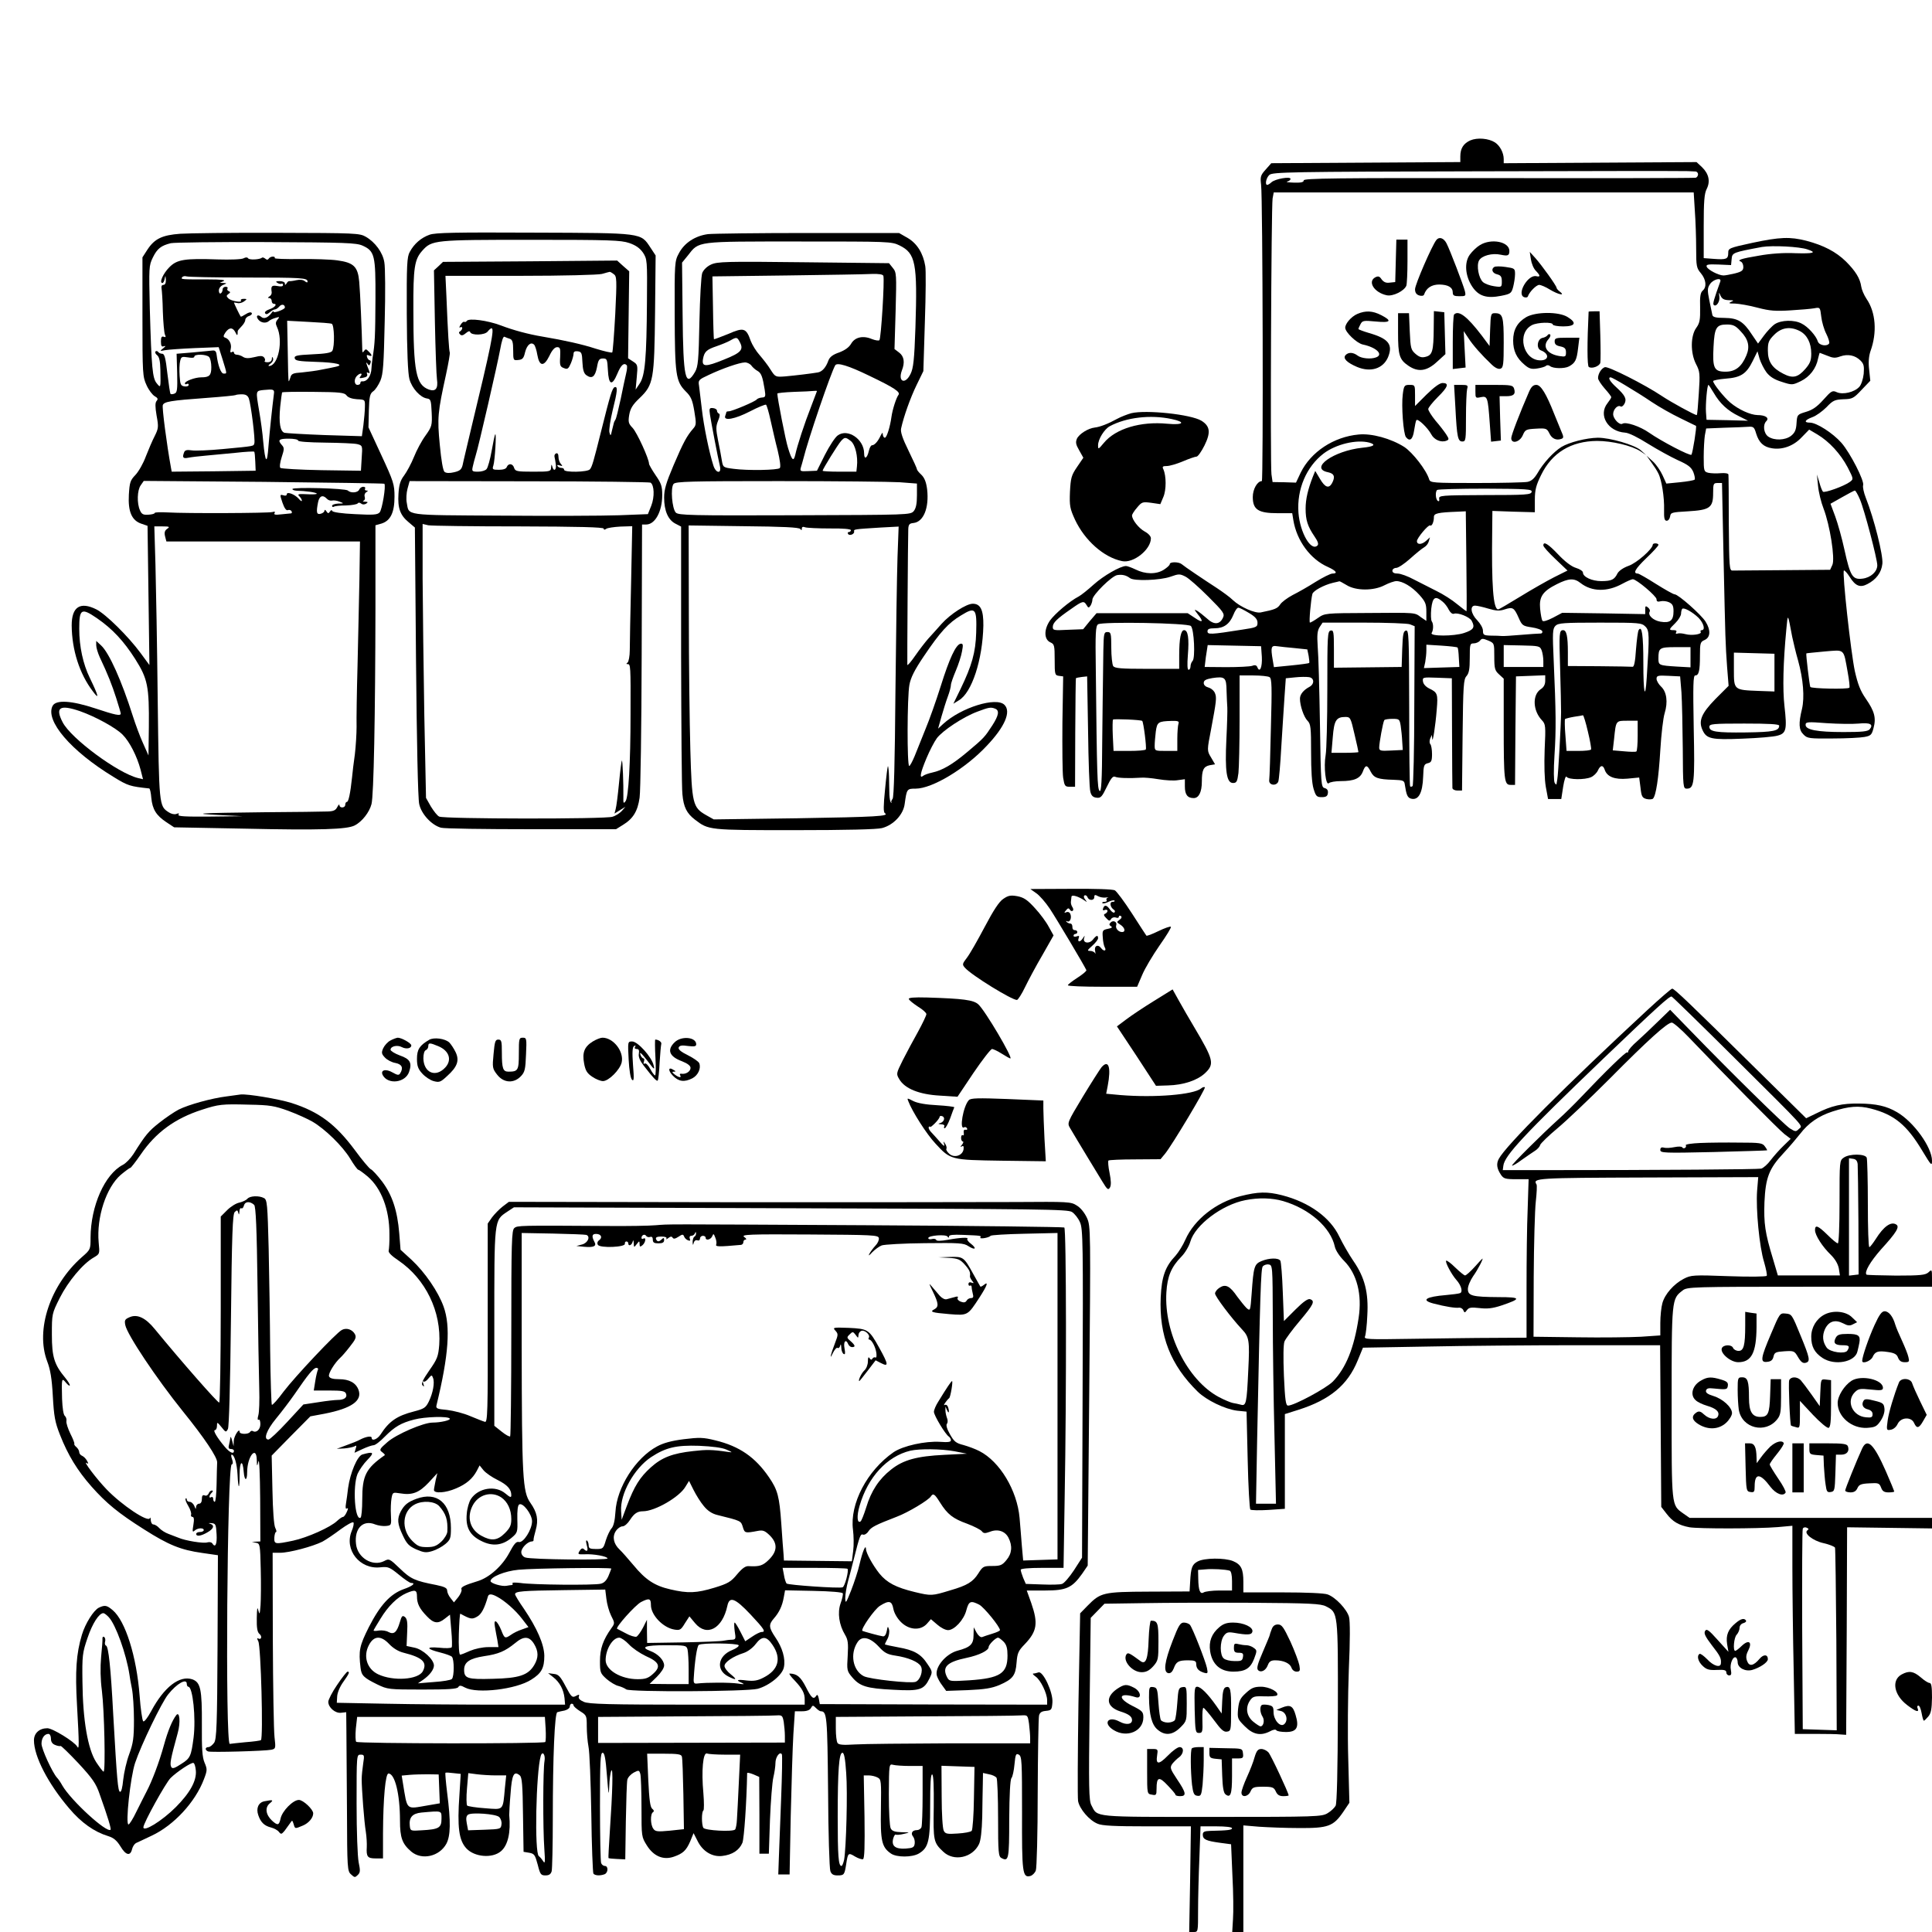 <?xml version="1.0" standalone="no"?>
<!DOCTYPE svg PUBLIC "-//W3C//DTD SVG 20010904//EN"
 "http://www.w3.org/TR/2001/REC-SVG-20010904/DTD/svg10.dtd">
<svg version="1.0" xmlns="http://www.w3.org/2000/svg"
 width="1024pt" height="1024pt" viewBox="0 0 1024 1024"
 preserveAspectRatio="xMidYMid meet">
<g transform="translate(0,1024) scale(0.1,-0.1)"
fill="#000000" stroke="none">
<path d="M7793 9496 c-37 -17 -53 -43 -53 -85 l0 -30 -501 -3 -501 -3 -30 -34
c-27 -30 -29 -38 -24 -80 9 -67 12 -1571 4 -1571 -24 0 -48 -43 -48 -84 0 -67
29 -86 131 -86 l78 0 6 -37 c18 -109 90 -207 183 -248 44 -20 55 -35 24 -35
-10 0 -50 -20 -89 -44 -39 -25 -94 -56 -122 -70 -28 -15 -58 -37 -66 -50 -14
-21 -28 -27 -103 -42 -30 -6 -109 29 -147 65 -16 16 -55 44 -85 64 -71 46
-172 114 -187 127 -16 13 -63 13 -63 0 0 -6 -15 -19 -32 -30 -40 -25 -98 -24
-150 2 -21 10 -43 18 -50 18 -30 0 -120 -52 -171 -98 -31 -28 -66 -56 -79 -63
-50 -26 -127 -92 -153 -128 -33 -48 -32 -101 3 -116 20 -9 22 -16 22 -92 0
-77 1 -82 22 -85 l23 -3 -4 -245 c-1 -135 0 -267 4 -293 7 -43 10 -47 35 -47
l28 0 1 287 c1 157 2 287 4 289 1 1 15 4 31 6 l28 3 5 -291 c2 -160 7 -304 12
-320 5 -21 14 -30 33 -32 22 -3 29 5 54 57 22 46 33 59 44 54 15 -7 75 -9 135
-5 17 2 59 -2 95 -8 36 -6 82 -9 103 -5 l37 5 0 -38 c0 -44 14 -62 47 -62 27
0 43 32 43 88 0 61 9 79 41 86 l29 5 -21 36 c-22 36 -22 37 0 150 28 149 30
167 21 190 -5 14 -21 27 -35 31 -15 4 -25 13 -25 24 0 14 11 20 45 26 68 10
75 4 76 -68 1 -35 3 -74 4 -88 1 -14 -1 -90 -5 -169 -8 -169 1 -231 35 -231
19 0 23 7 29 53 3 28 6 157 6 285 l0 232 73 0 c39 0 78 -4 86 -9 12 -8 13 -51
7 -268 -3 -142 -7 -267 -9 -278 -3 -27 37 -33 48 -8 4 10 11 92 16 183 6 91
13 210 17 265 l7 100 50 5 c28 3 60 3 73 1 28 -4 30 -36 3 -51 -32 -17 -51
-40 -51 -63 0 -38 21 -98 40 -117 17 -17 19 -35 19 -167 0 -98 4 -163 13 -193
12 -40 17 -45 43 -45 23 0 31 5 33 21 2 14 -3 23 -17 27 -19 5 -20 17 -25 338
-3 184 -8 369 -12 412 -4 62 -2 83 10 103 l16 24 220 0 c120 0 230 -4 243 -9
l25 -10 -2 -420 c0 -231 -5 -423 -9 -427 -4 -4 -10 -5 -13 -2 -3 3 -5 191 -5
418 -1 379 -2 411 -17 408 -14 -3 -17 -19 -20 -98 l-3 -95 -179 -2 -180 -2 0
100 c0 90 -2 100 -17 97 -17 -3 -18 -26 -18 -308 0 -168 -4 -326 -9 -353 -11
-61 1 -164 17 -148 6 6 35 11 63 11 71 0 103 14 117 50 14 38 23 38 42 0 17
-33 38 -41 121 -43 53 -2 57 -4 60 -27 8 -53 14 -68 33 -73 39 -10 61 29 64
117 2 58 4 66 25 71 18 4 22 12 22 48 0 24 -4 47 -9 53 -5 5 -5 18 -1 29 l9
20 2 -20 c2 -28 17 65 24 155 7 82 4 90 -40 111 -18 9 -31 23 -33 37 -3 22 -2
23 75 20 l78 -3 1 -285 c0 -157 2 -291 2 -297 1 -7 13 -13 26 -13 l25 0 3 294
c3 263 5 296 21 313 13 15 17 37 17 96 0 72 1 77 21 77 12 0 27 7 33 14 9 13
15 13 44 1 32 -14 32 -14 32 -85 0 -63 3 -74 25 -94 l25 -23 0 -250 c0 -290 3
-313 36 -313 l24 0 2 288 3 287 78 3 77 3 0 -29 c0 -20 -8 -35 -24 -45 -45
-30 -42 -113 6 -164 20 -21 21 -30 15 -155 -3 -85 -1 -157 6 -198 l12 -65 35
0 35 0 10 65 c6 38 14 60 18 53 10 -16 97 -17 130 -2 14 6 30 22 36 35 13 29
27 31 36 5 12 -38 53 -54 121 -48 l62 6 7 -54 c5 -46 9 -54 32 -60 14 -3 30
-2 34 2 16 16 30 107 39 258 5 83 15 170 23 195 18 59 11 113 -19 141 -13 12
-24 31 -24 41 0 17 7 19 63 16 l62 -3 7 -85 c3 -47 6 -181 7 -297 1 -205 2
-213 21 -213 40 0 43 29 37 322 -4 227 -3 278 8 278 19 0 25 24 25 104 0 68 2
74 25 84 31 14 33 52 5 97 -23 37 -145 145 -164 145 -7 0 -51 25 -99 55 -47
30 -91 55 -96 55 -28 0 -15 24 44 81 36 34 65 66 65 71 0 10 -30 11 -30 1 -1
-23 -85 -97 -128 -112 -28 -10 -51 -26 -59 -40 -16 -33 -31 -41 -86 -41 -49 0
-97 22 -97 45 0 8 -17 19 -37 25 -24 7 -59 34 -94 71 -54 57 -79 72 -79 48 0
-7 29 -39 64 -72 l64 -61 -72 -36 c-39 -20 -120 -66 -180 -103 -60 -37 -112
-67 -115 -67 -27 0 -36 128 -32 423 l1 99 113 -4 112 -3 0 66 c0 53 7 78 33
131 58 119 159 180 297 181 79 0 184 -25 230 -55 l30 -20 -29 26 c-35 29 -162
66 -227 66 -61 -1 -152 -24 -193 -49 -42 -26 -97 -86 -127 -139 -17 -28 -32
-42 -53 -46 -15 -3 -138 -6 -272 -6 -230 0 -243 1 -249 19 -15 50 -88 143
-132 172 -71 45 -173 73 -242 66 -132 -12 -253 -92 -307 -202 l-25 -53 -62 2
-62 1 -6 41 c-7 54 -1 1419 6 1462 l6 32 1113 0 1113 0 6 -97 c4 -54 7 -144 7
-200 0 -94 2 -104 25 -131 28 -34 32 -73 10 -92 -12 -10 -16 -31 -14 -90 1
-65 -2 -82 -20 -107 -31 -42 -32 -133 -2 -192 21 -40 22 -51 15 -157 -4 -63
-8 -114 -11 -114 -11 0 -135 68 -183 100 -94 63 -287 160 -304 154 -19 -7 -36
-35 -36 -58 0 -9 16 -33 35 -55 19 -21 35 -42 35 -46 0 -4 -9 -18 -20 -32 -50
-63 2 -150 93 -156 20 -1 68 -25 122 -59 50 -31 121 -70 158 -87 54 -24 71
-37 82 -63 7 -18 10 -36 7 -40 -4 -4 -39 -10 -79 -14 l-71 -7 -20 44 c-11 24
-34 58 -52 74 l-33 30 25 -35 c14 -19 31 -45 37 -58 18 -33 33 -128 31 -194
-1 -45 2 -58 14 -58 8 0 16 10 18 23 3 21 9 22 95 27 116 7 133 19 133 97 0
49 2 53 23 53 l24 0 8 -387 c10 -457 10 -459 19 -588 l8 -100 -70 -70 c-74
-76 -91 -116 -68 -165 21 -46 47 -52 211 -45 83 3 166 10 186 16 47 12 51 33
37 157 -10 89 -7 229 10 407 8 86 7 88 31 -40 6 -27 19 -84 31 -125 28 -101
35 -196 21 -257 -19 -78 -17 -112 8 -136 20 -21 31 -22 154 -21 73 0 149 4
169 8 33 6 39 11 48 47 15 54 5 90 -41 156 -29 42 -42 76 -58 146 -21 99 -68
524 -58 533 3 3 17 -12 31 -34 30 -48 55 -58 93 -38 47 24 75 61 80 108 5 44
-44 239 -88 350 -11 28 -17 58 -14 66 8 22 -68 171 -115 225 -46 52 -132 107
-167 107 -34 0 -28 14 13 29 20 7 53 31 75 53 34 36 44 40 90 42 47 1 54 5 96
50 l46 48 -6 58 c-5 39 -2 72 7 99 36 99 28 206 -21 277 -14 21 -26 50 -28 65
-6 43 -30 82 -81 133 -53 52 -119 86 -210 110 -87 22 -140 20 -286 -11 -125
-27 -128 -29 -128 -54 0 -32 -10 -36 -77 -31 l-53 4 0 167 c0 133 3 175 16
200 20 40 11 80 -25 115 l-29 27 -511 -3 -511 -3 0 22 c0 33 -20 71 -46 88
-34 22 -94 27 -131 11z m1195 -165 c6 -1 12 -7 12 -15 0 -8 -6 -16 -12 -18 -7
-2 -478 -3 -1045 -2 -867 1 -1033 -1 -1033 -12 0 -10 -14 -13 -52 -12 -29 1
-45 3 -35 6 9 2 17 8 17 14 0 14 -81 0 -101 -18 -8 -8 -19 -14 -22 -14 -14 0
-6 38 11 53 17 15 111 17 1103 19 596 2 1098 2 1114 1 17 -1 36 -2 43 -2z
m592 -413 c52 -17 33 -23 -65 -20 -59 3 -132 -2 -192 -13 -97 -16 -119 -24
-95 -32 6 -3 12 -15 12 -28 0 -18 -8 -25 -44 -34 -25 -6 -52 -11 -61 -11 -26
0 -83 30 -89 46 -5 12 7 14 62 12 l67 -3 3 32 c3 34 6 35 161 64 55 9 199 2
241 -13z m-462 -170 c-34 -94 -41 -119 -35 -124 13 -13 34 17 30 44 -3 25 -3
26 6 5 8 -17 19 -23 43 -24 28 0 30 -2 13 -9 -16 -7 -11 -9 21 -9 22 -1 76
-10 120 -22 65 -17 96 -19 174 -14 52 3 109 8 126 11 31 6 31 5 37 -44 3 -28
15 -69 27 -92 11 -22 18 -45 15 -50 -11 -18 -53 -11 -60 10 -9 30 -53 79 -86
95 -39 21 -108 19 -142 -3 -15 -10 -41 -38 -58 -61 l-31 -42 -32 47 c-46 71
-75 88 -146 89 -45 0 -61 4 -64 15 -2 8 -9 43 -16 77 -11 55 -11 66 4 88 17
25 62 36 54 13z m107 -263 c42 -43 51 -82 31 -129 -25 -60 -58 -86 -110 -86
-61 0 -70 18 -64 131 5 103 15 119 71 119 32 0 46 -6 72 -35z m315 0 c38 -20
60 -63 60 -119 0 -36 -6 -52 -31 -81 -40 -46 -67 -52 -117 -26 -59 30 -82 64
-82 123 0 43 4 54 34 84 39 39 86 45 136 19z m-177 -219 c18 -23 42 -38 81
-50 55 -18 57 -17 101 4 47 23 81 67 91 119 4 17 8 31 9 31 1 0 19 -7 39 -15
31 -13 43 -14 70 -4 40 14 79 6 107 -22 18 -18 20 -30 17 -70 -3 -28 -13 -58
-23 -69 -26 -29 -87 -43 -119 -29 -24 11 -29 8 -72 -40 -34 -38 -58 -54 -92
-64 -46 -14 -47 -15 -50 -60 -2 -36 -9 -51 -29 -67 -31 -24 -89 -26 -121 -4
-24 17 -30 62 -10 82 17 17 -5 32 -47 32 -38 1 -100 29 -144 66 -33 28 -91
100 -91 114 0 4 30 10 66 13 81 6 110 25 144 94 l25 51 11 -39 c7 -22 23 -54
37 -73z m-749 -68 c39 -23 103 -63 141 -89 39 -26 106 -64 150 -85 44 -22 82
-40 84 -41 5 -3 -17 -142 -24 -153 -6 -9 -161 72 -225 117 -47 33 -123 59
-141 47 -15 -9 -49 26 -49 51 0 25 24 50 39 41 6 -4 15 3 21 14 13 25 4 44
-44 88 -33 30 -46 52 -29 52 4 0 39 -19 77 -42z m469 -40 c33 -57 74 -95 134
-124 l48 -24 -110 3 -110 2 -3 40 c-3 39 6 145 13 145 2 0 14 -19 28 -42z
m225 -216 c15 -48 39 -71 84 -78 55 -9 114 12 157 58 l40 41 44 -26 c62 -37
122 -102 160 -174 31 -61 32 -62 12 -77 -29 -22 -134 -60 -143 -52 -4 4 -13
26 -19 49 l-13 42 6 -60 c3 -33 16 -87 29 -120 34 -88 62 -266 47 -299 l-12
-26 -250 -2 c-137 -1 -258 -2 -267 -2 -17 -1 -18 18 -20 249 0 138 -1 255 -2
260 -1 6 -18 9 -41 7 -22 -2 -51 -1 -65 2 -24 6 -25 10 -25 84 0 42 3 94 6
114 l7 37 96 4 c53 1 110 4 127 5 28 2 32 -2 42 -36z m-2050 -48 c38 -11 24
-21 -37 -27 -153 -16 -284 -110 -182 -130 33 -7 39 -24 21 -58 -17 -30 -37
-23 -64 23 l-25 42 -12 -29 c-27 -69 -39 -121 -39 -171 0 -61 11 -94 47 -147
18 -26 23 -41 16 -48 -34 -34 -93 68 -101 174 -9 124 42 243 133 313 66 50
175 76 243 58z m860 -261 c-3 -15 -29 -17 -248 -17 -233 -1 -245 -2 -242 -20
2 -11 -1 -15 -7 -11 -12 7 -15 48 -4 58 4 4 119 7 255 7 225 -1 249 -3 246
-17z m1740 -40 c23 -53 92 -316 92 -349 0 -34 -35 -66 -79 -71 -52 -6 -64 12
-95 153 -13 60 -35 139 -49 177 l-25 67 62 35 c33 19 64 35 67 35 4 0 16 -21
27 -47z m-2086 -325 c2 -145 2 -265 1 -267 -1 -2 -23 15 -50 37 -26 22 -75 53
-108 69 -33 17 -87 44 -120 61 -33 18 -72 32 -87 32 -18 0 -28 5 -28 15 0 8 9
15 20 15 11 0 44 22 74 49 30 27 63 54 74 60 11 6 22 20 25 32 l6 21 -22 -20
c-22 -19 -47 -20 -47 0 0 16 61 89 70 83 9 -6 20 18 20 45 0 19 20 24 127 28
l42 2 3 -262z m-1783 -92 c21 -17 159 -12 214 7 45 16 50 16 80 1 18 -9 72
-57 121 -106 81 -81 88 -91 78 -112 -17 -37 -48 -39 -85 -4 -18 16 -41 34 -51
40 -18 10 -17 8 2 -17 33 -41 27 -49 -15 -20 l-38 25 -241 0 -242 0 -36 -42
-35 -43 -80 -3 c-75 -4 -81 -3 -81 15 0 22 21 43 98 96 59 42 67 44 81 20 9
-16 12 -16 21 -3 5 8 10 23 10 32 0 24 103 126 132 130 27 4 47 -1 67 -16z
m2388 -26 c60 -47 142 -48 222 -4 24 13 49 24 55 24 20 0 126 -90 126 -106 0
-12 6 -15 21 -11 12 3 32 1 45 -5 19 -9 24 -19 24 -48 0 -49 -18 -64 -70 -55
-39 7 -68 35 -56 54 3 5 -1 14 -9 21 -13 10 -15 9 -15 -11 l0 -24 -220 4 -220
3 -49 -26 c-31 -16 -52 -22 -56 -16 -4 6 -9 34 -12 63 -6 64 13 93 89 131 62
31 91 33 125 6z m-1240 -11 c49 -31 144 -31 201 -1 23 12 52 22 63 22 33 0 82
-29 122 -73 32 -36 37 -48 37 -90 l0 -48 -28 19 c-35 26 -21 25 -283 23 -224
-1 -227 -1 -263 -26 -20 -14 -39 -25 -43 -25 -6 0 5 122 13 152 5 17 60 47
109 59 17 4 32 7 34 8 2 1 19 -9 38 -20z m508 -87 c12 -9 27 -29 34 -44 8 -15
19 -24 27 -21 21 8 83 -17 94 -37 19 -35 11 -48 -40 -65 -54 -18 -183 -18
-172 0 10 16 10 49 1 61 -5 7 -6 37 -3 68 7 61 21 70 59 38z m244 -38 c41 -12
59 -13 86 -4 43 14 50 10 74 -44 18 -41 22 -44 69 -51 28 -4 53 -13 56 -20 3
-8 -2 -14 -12 -13 -9 0 -55 -3 -102 -7 -47 -4 -92 -7 -100 -6 -8 1 -34 2 -57
2 -39 1 -43 4 -43 26 0 14 -13 37 -30 55 -34 34 -41 78 -12 78 10 0 42 -7 71
-16z m-1269 -23 c34 -20 45 -34 45 -52 0 -22 -5 -25 -80 -36 -170 -27 -185
-27 -185 -9 0 12 9 16 38 16 48 0 79 22 99 71 8 21 20 39 27 38 6 0 31 -13 56
-28z m2383 -26 c27 -28 37 -65 16 -65 -5 0 -8 -4 -5 -9 8 -13 -48 -21 -81 -12
-15 4 -34 6 -42 3 -8 -3 -11 0 -7 7 5 7 -1 11 -13 11 -27 0 -27 3 9 38 17 17
30 39 30 50 0 10 3 21 6 25 9 9 55 -17 87 -48z m-2691 -43 c17 -17 24 -170 9
-185 -6 -6 -11 -19 -11 -29 0 -10 -5 -18 -10 -18 -7 0 -8 27 -4 79 7 87 1 131
-20 131 -17 0 -26 -44 -26 -134 l0 -71 -170 0 c-141 0 -172 3 -180 15 -5 8
-10 52 -10 98 0 75 -2 82 -20 82 -19 0 -20 -7 -22 -97 -1 -54 -2 -123 -2 -153
-1 -30 -2 -179 -4 -330 -1 -212 -5 -271 -14 -262 -12 12 -14 74 -20 640 -3
198 -1 234 12 243 24 15 476 7 492 -9z m2409 -3 c21 -21 22 -43 7 -271 -8
-125 -18 -83 -18 78 0 151 -8 202 -25 174 -4 -6 -10 -53 -14 -103 -4 -64 -10
-92 -18 -91 -7 1 -87 2 -178 3 l-165 1 0 73 c0 84 -7 117 -25 117 -21 0 -22
-14 -16 -205 3 -99 5 -202 5 -230 0 -57 -15 -332 -20 -355 -1 -8 -3 -19 -4
-25 0 -5 -5 -3 -10 6 -5 9 -6 68 -1 145 9 137 8 228 -4 499 -7 154 -6 172 9
188 15 15 43 17 237 17 208 0 220 -1 240 -21z m-2033 -160 c3 -55 -11 -88 -24
-55 -4 10 -12 13 -27 7 -12 -4 -74 -7 -137 -7 l-115 1 3 25 c1 14 5 40 8 58
l5 33 141 -3 142 -3 4 -56z m174 46 l67 -7 7 -34 c3 -19 5 -36 3 -38 -2 -2
-45 -8 -96 -13 l-91 -9 -6 36 c-12 70 -9 80 22 75 15 -2 57 -7 94 -10z m863 3
c3 -2 6 -27 7 -54 l3 -49 -94 -3 -94 -3 7 32 c3 17 6 45 6 62 l0 30 80 -5 c44
-3 82 -7 85 -10z m446 -15 c5 -13 9 -39 9 -56 l0 -32 -105 0 -105 0 0 58 0 58
96 -2 c91 -2 96 -3 105 -26z m789 -37 l0 -53 -72 4 c-95 6 -98 7 -98 42 0 57
5 61 91 61 l79 0 0 -54z m833 -78 c8 -43 12 -80 9 -83 -9 -9 -201 -5 -207 4
-4 8 -24 173 -21 178 1 1 44 5 96 10 110 9 100 18 123 -109z m-388 -3 l0 -100
-84 3 c-132 5 -131 5 -131 112 l0 91 108 -3 107 -3 0 -100z m-989 -312 c12
-49 19 -91 17 -95 -2 -5 -32 -8 -67 -8 l-63 0 -6 82 c-4 45 -4 84 -2 87 3 2
24 8 48 12 23 3 44 7 47 8 3 0 15 -38 26 -86z m-1237 -14 c12 -50 21 -92 21
-95 0 -2 -32 -4 -71 -4 l-72 0 7 83 c7 89 18 107 67 107 26 0 28 -4 48 -91z
m-1125 70 c7 -7 24 -143 19 -151 -2 -5 -42 -8 -88 -8 l-83 0 -4 81 c-2 44 -1
83 1 85 5 5 150 -1 155 -7z m1370 -26 c3 -21 7 -58 8 -83 l3 -45 -63 -3 c-55
-3 -62 -1 -62 16 0 23 20 135 27 145 2 4 22 7 43 7 37 0 38 -2 44 -37z m-1178
11 c-3 -9 -6 -45 -6 -80 l0 -64 -60 0 c-59 0 -60 0 -60 29 0 15 3 49 6 74 7
50 13 54 83 56 35 1 42 -2 37 -15z m2434 -63 c0 -44 -3 -82 -7 -84 -5 -3 -34
-2 -66 1 l-59 5 7 61 c10 98 9 96 71 96 l54 0 0 -79z m1172 64 c60 6 79 -4 58
-30 -10 -12 -40 -15 -139 -15 -141 0 -201 12 -201 38 0 16 10 17 113 9 61 -4
137 -5 169 -2z m-422 -11 c0 -28 -31 -34 -176 -36 -159 -2 -194 4 -194 30 0
15 18 17 185 17 131 0 185 -3 185 -11z"/>
<path d="M955 9001 c-95 -7 -135 -26 -173 -83 l-27 -42 0 -315 c0 -303 1 -318
22 -363 11 -25 31 -51 43 -58 16 -9 19 -15 10 -25 -8 -10 -8 -30 0 -78 11 -59
10 -68 -10 -108 -12 -23 -33 -72 -47 -108 -13 -36 -38 -80 -55 -98 -28 -29
-31 -40 -35 -105 -5 -89 15 -137 67 -154 l32 -11 5 -369 5 -369 -47 64 c-65
88 -183 205 -234 231 -86 43 -131 14 -131 -85 1 -129 41 -256 112 -349 36 -49
31 -26 -16 71 -36 74 -56 166 -56 261 0 105 11 112 93 56 83 -57 143 -122 203
-216 67 -106 75 -145 73 -362 l-2 -150 -29 65 c-16 35 -40 100 -54 144 -59
186 -125 334 -168 374 l-26 24 0 -23 c0 -13 9 -42 19 -64 44 -93 64 -145 87
-216 13 -41 24 -78 24 -82 0 -14 -29 -8 -134 27 -127 42 -209 47 -227 14 -41
-78 96 -239 323 -377 76 -47 87 -50 189 -61 4 -1 9 -23 11 -50 6 -61 26 -93
80 -129 l41 -27 371 -7 c406 -9 545 -4 586 17 39 20 78 70 89 113 12 46 20
465 21 1042 l0 436 32 9 c48 15 69 59 69 143 0 64 -5 80 -69 218 l-69 149 2
88 c2 76 6 91 23 103 11 7 28 33 38 56 15 36 18 85 23 313 4 149 3 290 -2 315
-8 51 -48 106 -98 135 -33 19 -53 20 -469 21 -239 1 -471 -2 -515 -5z m967
-63 c64 -29 69 -52 68 -281 -1 -202 -3 -237 -15 -312 -3 -22 -6 -47 -6 -55 -1
-43 -24 -75 -51 -71 -5 0 -8 -4 -8 -9 0 -6 -7 -10 -15 -10 -18 0 -20 31 -3 48
17 17 33 15 19 -2 -9 -11 -6 -12 14 -8 18 3 24 9 21 19 -4 9 -2 11 6 7 8 -5 9
-1 4 12 -16 40 -19 50 -8 36 7 -11 10 -11 15 2 4 9 2 16 -2 16 -5 0 -12 7 -15
16 -4 12 -2 15 9 10 19 -7 19 1 -1 21 -13 14 -17 14 -25 2 -7 -10 -9 -8 -9 11
-2 90 -11 305 -16 356 -7 81 -29 102 -116 114 -35 5 -125 8 -200 7 -75 -1
-134 1 -132 5 3 5 -2 8 -10 8 -8 0 -18 -5 -21 -10 -5 -8 -11 -8 -19 -1 -7 6
-15 8 -18 5 -11 -10 -67 -13 -73 -3 -4 6 -13 6 -24 0 -10 -6 -71 -8 -137 -6
-176 6 -216 0 -257 -42 -32 -32 -55 -83 -36 -83 4 0 10 10 12 23 4 19 4 18 6
-5 1 -18 -4 -28 -13 -28 -8 0 -12 -7 -10 -17 2 -10 6 -65 7 -123 2 -58 7 -113
11 -123 6 -13 5 -16 -6 -12 -11 4 -15 -2 -15 -25 0 -24 4 -30 16 -25 11 3 9 0
-4 -11 -19 -15 -19 -16 10 -10 17 3 87 8 157 11 l127 5 21 -66 c24 -79 24 -74
5 -74 -14 0 -30 43 -37 100 -2 18 -8 24 -23 22 -11 -1 -58 -6 -104 -10 l-85
-7 3 -103 c2 -87 0 -103 -14 -108 -9 -4 -18 -4 -21 -2 -3 3 -10 52 -17 109 -9
80 -15 104 -27 104 -8 0 -18 4 -22 10 -4 5 -10 6 -14 2 -4 -4 0 -13 9 -20 11
-9 16 -30 17 -77 2 -98 2 -98 -19 -72 -23 27 -28 81 -37 395 -5 220 -5 229 16
272 23 47 43 63 95 76 17 4 244 7 505 6 420 -2 479 -4 512 -19z m-621 -169
c299 0 329 -2 329 -21 0 -7 -5 -6 -15 2 -8 7 -26 9 -44 5 -17 -4 -34 -6 -37
-5 -4 1 -11 -4 -15 -12 -7 -10 -9 -10 -9 0 0 6 -12 12 -27 12 -21 0 -24 -3
-13 -9 8 -6 18 -7 22 -5 4 3 8 0 8 -7 0 -7 -10 -9 -30 -5 -30 5 -35 0 -30 -33
1 -8 -4 -18 -12 -22 -10 -7 -10 -9 0 -9 6 0 12 -7 12 -15 0 -8 5 -15 10 -15
22 0 8 -19 -21 -29 -18 -6 -28 -15 -24 -21 5 -8 12 -6 24 4 10 9 22 16 28 16
6 0 16 7 23 15 12 15 30 12 30 -5 0 -10 -60 -32 -60 -22 0 4 -4 3 -8 -3 -20
-28 -42 -38 -57 -25 -20 17 -32 5 -15 -15 14 -17 41 -20 56 -6 5 5 20 12 34
16 22 7 23 6 11 -9 -11 -13 -11 -22 -3 -39 34 -72 7 -206 -42 -207 -6 0 -2 6
8 13 11 8 16 20 13 28 -4 10 -6 9 -6 -3 -1 -12 -9 -18 -23 -18 -12 0 -18 3
-15 7 4 3 2 12 -3 18 -8 10 -21 10 -52 2 -30 -7 -46 -7 -59 1 -10 7 -26 12
-34 12 -8 0 -15 5 -15 11 0 5 -5 7 -11 3 -8 -5 -10 0 -6 17 6 25 -8 53 -31 60
-9 3 -9 9 3 27 20 28 39 28 53 0 9 -20 12 -18 12 7 0 3 9 14 20 25 11 11 20
26 20 34 0 8 9 18 20 21 11 4 18 11 14 16 -3 6 -16 4 -31 -6 -14 -9 -26 -15
-27 -13 -4 4 -36 71 -36 74 0 1 8 0 18 -2 9 -3 25 1 35 8 18 13 17 14 -2 14
-11 0 -17 -4 -14 -9 8 -13 -51 -3 -66 11 -12 12 -12 15 0 24 11 7 11 11 1 15
-6 2 -10 9 -6 14 3 5 -2 9 -10 9 -9 0 -16 -6 -16 -14 0 -8 -4 -18 -10 -21 -5
-3 -10 3 -10 15 0 12 9 24 23 30 20 8 21 9 2 10 l-20 1 20 9 c13 6 -13 9 -80
9 -144 0 -147 0 -140 11 4 6 15 8 24 5 10 -3 150 -6 312 -6z m457 -245 c14 -4
17 -121 3 -144 -7 -10 -36 -15 -106 -18 -82 -4 -96 -7 -93 -21 3 -13 21 -16
113 -19 105 -3 155 -15 104 -26 -13 -3 -46 -10 -74 -15 -27 -6 -75 -12 -105
-15 -47 -3 -56 -7 -61 -27 -4 -13 -8 -22 -9 -19 -2 3 -4 76 -5 163 l-3 157
112 -6 c61 -3 117 -7 124 -10z m-650 -176 c7 -7 12 -31 12 -54 0 -44 -10 -54
-54 -54 -32 0 -86 -20 -86 -32 0 -5 5 -6 10 -3 6 3 10 1 10 -5 0 -6 -10 -10
-22 -8 -20 3 -23 10 -26 56 -2 30 -1 65 3 79 5 22 9 24 40 19 22 -4 35 -3 35
4 0 14 63 13 78 -2z m344 -194 c-10 -79 -23 -203 -29 -278 -7 -101 -17 -92
-28 24 -3 41 -13 113 -21 159 -19 113 -20 109 24 114 51 5 57 3 54 -19z m385
-10 c8 -11 28 -18 55 -20 43 -2 43 -2 42 -41 0 -21 -4 -64 -8 -97 l-8 -58
-196 6 c-109 4 -205 10 -214 12 -23 7 -31 53 -23 137 4 40 9 74 10 77 2 3 76
4 166 3 143 -1 165 -4 176 -19z m-518 -16 c11 -31 35 -221 29 -238 -5 -15 5
-14 -166 -30 -73 -7 -148 -10 -166 -7 -25 4 -36 1 -40 -10 -11 -28 -6 -35 22
-29 15 3 56 8 92 11 36 3 107 10 159 15 52 6 96 8 98 6 3 -2 5 -26 6 -53 l2
-48 -222 -3 -223 -2 -4 22 c-22 120 -48 319 -43 331 7 18 39 24 232 38 83 6
152 13 154 15 2 2 17 4 33 4 20 0 31 -6 37 -22z m261 -223 c0 -6 55 -10 144
-11 78 -1 155 -4 170 -8 27 -7 28 -8 23 -74 l-4 -67 -209 3 c-115 2 -213 8
-218 12 -5 5 -2 29 7 57 14 42 14 50 1 64 -24 27 -16 34 36 34 27 0 50 -4 50
-10z m457 -229 c10 -9 -12 -139 -25 -152 -12 -13 -36 -14 -131 -9 -68 3 -118
10 -120 17 -2 6 -7 5 -12 -3 -8 -12 -11 -11 -19 1 -5 8 -10 10 -10 4 0 -7 -9
-14 -20 -17 -22 -6 -25 7 -14 62 7 33 25 40 46 18 7 -8 19 -12 28 -10 8 2 26
0 40 -6 24 -9 24 -10 -7 -10 -18 -1 -33 -6 -33 -12 0 -5 4 -8 9 -5 5 4 34 7
65 7 31 1 59 6 62 11 3 5 11 5 18 -1 7 -6 17 -6 26 -1 12 8 11 10 -5 11 -11 0
-15 3 -8 5 7 3 9 12 6 21 -3 8 0 19 8 24 11 7 11 9 1 9 -7 0 -10 5 -7 10 3 6
-1 10 -10 10 -8 0 -18 -7 -21 -15 -7 -17 -45 -20 -60 -5 -12 12 -294 19 -294
8 0 -5 10 -8 23 -9 45 -1 100 -8 106 -15 3 -3 -14 -5 -39 -4 -62 3 -66 2 -52
-12 7 -7 12 -16 12 -22 0 -5 -8 0 -17 11 -22 24 -63 39 -63 23 0 -7 -8 -9 -19
-5 -18 5 -18 3 -4 -39 10 -29 20 -43 28 -40 7 3 16 1 20 -5 3 -6 3 -11 -2 -12
-4 0 -28 -3 -51 -5 -32 -4 -42 -2 -37 6 5 8 1 10 -11 6 -22 -6 -455 -8 -556
-2 -38 2 -68 1 -68 -3 0 -4 -15 -8 -33 -9 -27 -2 -36 2 -45 23 -17 37 -15 107
4 133 l16 23 636 -5 c350 -4 637 -8 639 -10z m-1151 -239 c-13 -9 -16 -20 -11
-40 l7 -27 513 0 513 0 -3 -202 c-2 -112 -7 -318 -10 -458 -4 -140 -6 -285 -5
-322 0 -37 -4 -102 -9 -145 -6 -43 -13 -98 -15 -123 -9 -86 -19 -130 -27 -130
-5 0 -9 -7 -9 -15 0 -18 -30 -20 -31 -2 0 6 -5 2 -11 -10 -9 -18 -20 -23 -52
-24 -23 -1 -174 -3 -336 -4 -350 -4 -396 -7 -235 -15 l120 -6 -173 -2 c-130
-1 -171 1 -166 10 5 8 2 9 -11 4 -10 -4 -28 0 -41 9 -51 33 -51 34 -58 590 -3
286 -9 611 -12 723 l-6 202 43 0 c37 0 41 -2 25 -13z m-463 -966 c83 -29 192
-89 227 -125 37 -37 76 -114 95 -185 l13 -51 -26 6 c-107 26 -356 210 -400
296 -41 79 -15 95 91 59z"/>
<path d="M2277 8996 c-45 -16 -82 -48 -105 -91 -15 -26 -17 -68 -16 -330 1
-197 6 -315 14 -344 13 -49 58 -98 93 -103 20 -3 22 -9 25 -75 3 -68 1 -74
-33 -122 -20 -27 -47 -78 -61 -113 -14 -35 -38 -79 -52 -98 -20 -26 -27 -49
-30 -97 -5 -76 9 -114 54 -151 l33 -28 6 -709 c4 -424 10 -729 17 -757 11 -52
65 -111 115 -125 16 -5 231 -8 478 -8 l450 0 37 23 c54 33 78 73 88 144 5 33
10 373 11 754 l2 694 22 0 c47 0 85 69 85 156 0 46 -5 62 -35 105 -19 28 -35
56 -35 61 0 26 -64 166 -87 190 -22 23 -24 31 -18 69 6 34 18 54 55 89 74 71
78 97 82 456 l3 300 -27 41 c-53 80 -36 78 -618 80 -418 2 -522 0 -553 -11z
m1058 -44 c35 -12 56 -27 73 -51 22 -34 23 -40 21 -260 -2 -299 -10 -391 -38
-433 l-22 -33 6 66 c6 63 5 67 -20 83 l-26 17 3 230 3 231 -32 28 -32 29 -461
-4 -462 -3 -24 -23 -24 -22 5 -271 c3 -149 8 -287 11 -306 7 -49 -7 -67 -42
-55 -69 25 -83 92 -83 425 -1 222 6 265 47 311 51 57 62 58 577 58 417 0 476
-2 520 -17z m-82 -165 c16 -11 17 -28 8 -211 -6 -109 -13 -201 -16 -204 -3 -3
-43 6 -88 20 -70 23 -164 44 -282 64 -73 12 -155 34 -220 59 -71 27 -171 40
-181 24 -3 -5 -9 -7 -13 -5 -4 3 -13 -4 -20 -16 -7 -11 -8 -17 -2 -13 6 3 11
2 11 -4 0 -5 -5 -13 -11 -17 -8 -4 -8 -9 0 -17 7 -7 16 -5 30 7 13 11 20 13
23 6 6 -19 78 -17 93 3 7 9 16 17 20 17 17 0 -1 -89 -111 -545 -19 -82 -39
-163 -42 -180 -6 -24 -15 -31 -45 -38 -25 -6 -42 -5 -51 2 -8 7 -17 59 -25
143 -14 144 -11 172 33 373 13 60 22 113 20 117 -4 7 -10 98 -18 300 l-5 106
397 0 c228 0 412 5 432 10 19 6 38 10 41 11 3 1 13 -5 22 -12z m-550 -343 c13
-5 17 -18 17 -61 0 -53 1 -54 27 -51 23 2 29 10 36 41 10 39 31 57 48 40 5 -5
13 -29 17 -54 11 -62 35 -64 64 -5 14 30 28 46 41 46 16 0 18 -7 16 -52 -3
-45 0 -52 20 -59 19 -8 24 -4 37 26 8 19 14 42 14 50 0 11 7 15 23 13 19 -3
22 -9 24 -58 2 -39 7 -58 20 -68 30 -22 47 -10 57 41 7 40 12 47 32 47 21 0
23 -4 26 -62 4 -79 22 -86 50 -19 19 46 35 61 50 45 3 -3 2 -22 -3 -42 -5 -20
-18 -82 -29 -136 -12 -55 -24 -105 -28 -110 -4 -6 -7 -13 -8 -16 -1 -3 -5 -21
-10 -40 -7 -32 -8 -33 -14 -11 -3 13 5 65 17 115 26 104 28 129 11 124 -13 -5
-23 -38 -73 -238 -39 -156 -47 -184 -58 -197 -11 -16 -137 -18 -137 -3 0 6 -6
10 -14 10 -8 0 -18 4 -21 10 -4 6 1 7 12 3 15 -5 16 -3 6 8 -7 7 -13 24 -13
37 0 15 -5 22 -12 19 -7 -2 -11 -11 -9 -18 2 -8 5 -26 7 -41 4 -31 -12 -39
-19 -10 -4 13 -5 11 -6 -5 -1 -22 -5 -23 -95 -23 -86 0 -95 2 -101 20 -7 24
-30 26 -39 5 -3 -10 -19 -15 -42 -15 -33 0 -36 2 -29 23 8 25 17 172 10 165
-3 -2 -11 -42 -19 -87 -8 -45 -20 -89 -27 -97 -6 -8 -27 -14 -45 -14 -32 0
-34 2 -28 28 3 15 10 40 15 57 16 50 116 486 130 563 8 45 16 71 23 67 6 -3
19 -8 29 -11z m745 -762 c20 -13 22 -76 4 -122 l-18 -45 -154 -6 c-85 -3 -366
-4 -625 -2 -519 3 -486 -1 -499 68 -4 19 -2 53 4 75 l11 40 633 -1 c348 0 638
-4 644 -7z m-698 -232 c312 -1 450 -4 450 -12 0 -7 4 -7 13 -1 6 5 40 10 75
12 l63 2 -6 -298 c-4 -164 -7 -325 -7 -358 0 -33 -6 -63 -12 -67 -8 -6 -7 -8
1 -8 15 0 16 -8 15 -265 0 -262 -11 -439 -26 -461 -11 -15 -13 -12 -12 22 1
72 -4 197 -8 193 -2 -2 -9 -56 -15 -119 -6 -63 -14 -126 -18 -139 l-6 -23 29
18 29 18 -19 -22 c-10 -11 -32 -26 -50 -31 -38 -13 -893 -12 -918 1 -10 4 -29
29 -44 53 l-26 46 -9 437 c-4 240 -8 567 -9 726 l0 289 30 -7 c17 -3 233 -6
480 -6z"/>
<path d="M3752 8999 c-67 -9 -125 -46 -154 -102 -22 -41 -23 -49 -22 -327 1
-317 6 -351 58 -404 28 -27 36 -45 46 -105 11 -67 11 -74 -7 -94 -32 -37 -51
-71 -103 -193 -39 -92 -50 -128 -50 -171 0 -70 21 -118 59 -138 l31 -16 0
-682 c1 -375 3 -707 7 -737 6 -68 23 -101 66 -134 73 -56 72 -56 529 -56 272
0 437 4 463 11 61 16 113 72 120 128 11 80 12 81 58 81 88 0 264 106 377 227
96 101 130 181 94 217 -43 44 -230 -14 -325 -101 l-27 -25 18 64 c10 35 25 83
34 107 9 24 16 51 16 60 0 9 12 43 26 76 14 33 29 79 33 103 7 36 5 42 -8 40
-25 -5 -59 -78 -105 -225 -24 -76 -60 -178 -81 -228 -20 -49 -46 -114 -57
-142 -12 -29 -25 -53 -29 -53 -12 0 -11 366 1 430 7 39 28 80 76 151 87 129
130 177 199 218 75 46 83 37 79 -92 -3 -105 -23 -175 -83 -299 l-38 -78 29 18
c69 40 126 215 130 396 1 83 -15 116 -56 116 -34 0 -118 -54 -165 -106 -24
-27 -56 -63 -71 -79 -15 -17 -46 -57 -69 -90 -22 -32 -41 -54 -42 -49 -1 11 3
677 5 719 1 25 6 31 28 33 53 6 83 80 72 178 -5 39 -14 61 -30 77 -13 12 -24
25 -24 30 0 4 -20 48 -45 99 -32 65 -43 99 -39 117 14 64 49 162 82 230 l36
74 8 261 c5 144 6 277 2 296 -11 67 -43 119 -92 148 l-47 27 -480 0 c-264 0
-504 -3 -533 -6z m1016 -60 c85 -42 95 -92 84 -434 -6 -174 -11 -217 -26 -247
-28 -58 -68 -42 -46 18 17 43 12 75 -14 95 l-25 19 6 203 c5 193 5 203 -15
227 l-20 25 -454 5 c-412 5 -456 3 -489 -12 -22 -10 -40 -28 -47 -45 -6 -16
-12 -131 -15 -260 -4 -204 -7 -235 -23 -264 -51 -87 -63 -33 -66 302 l-3 277
31 38 c60 77 40 74 588 74 480 0 491 0 534 -21z m-86 -161 c7 -21 -12 -332
-21 -341 -4 -4 -22 -1 -40 6 -47 20 -90 10 -110 -25 -11 -19 -32 -34 -63 -46
-33 -11 -50 -24 -57 -42 -13 -37 -33 -60 -56 -64 -35 -6 -118 -16 -173 -21
-52 -4 -53 -3 -78 36 -13 22 -40 56 -58 77 -18 20 -39 54 -47 75 -24 69 -37
73 -119 37 -40 -16 -74 -29 -76 -28 -1 2 -4 77 -5 168 l-3 165 395 5 c217 3
419 6 450 8 38 1 58 -2 61 -10z m-762 -349 c23 -42 10 -58 -83 -95 -98 -40
-118 -39 -111 3 7 39 19 50 72 68 26 9 58 22 72 30 33 19 37 19 50 -6z m62
-126 c7 -10 22 -23 33 -29 20 -11 27 -31 38 -99 6 -37 4 -41 -15 -42 -12 -1
-24 -6 -27 -10 -7 -11 -131 -63 -148 -63 -7 0 -13 -2 -13 -4 0 -2 -3 -11 -6
-20 -11 -29 51 -18 132 24 42 22 80 37 84 35 4 -3 15 -40 24 -82 10 -43 26
-116 38 -161 12 -51 17 -87 11 -93 -11 -11 -168 -14 -244 -4 -56 7 -57 8 -63
44 -3 20 -12 68 -20 106 -12 61 -12 75 0 105 10 23 11 36 4 38 -5 2 -10 9 -10
16 0 6 -10 12 -21 13 -19 2 -21 -2 -16 -35 6 -39 42 -228 53 -274 9 -41 -22
-37 -35 5 -22 68 -51 209 -61 298 -6 52 -13 108 -15 125 -5 29 -2 32 52 57 74
35 162 65 190 66 12 1 28 -7 35 -16z m624 -54 c134 -64 168 -87 156 -102 -12
-16 -32 -79 -37 -116 -7 -52 -25 -111 -35 -111 -6 0 -10 8 -11 18 0 12 -3 10
-12 -8 -14 -30 -32 -50 -45 -50 -6 0 -13 -13 -17 -30 -9 -40 -25 -48 -25 -13
0 75 -87 134 -140 95 -14 -10 -44 -56 -68 -103 l-42 -84 -46 -2 c-42 -2 -45
-1 -39 20 4 12 9 31 12 42 26 106 147 460 170 499 10 16 70 -2 179 -55z m-276
-82 c0 -1 -14 -38 -31 -82 -35 -89 -74 -208 -84 -256 -9 -38 -18 -29 -38 36
-13 39 -57 266 -57 289 0 3 39 7 88 9 48 1 95 4 105 5 9 1 17 1 17 -1z m180
-265 c23 -19 38 -81 32 -134 l-3 -28 -90 0 c-49 0 -89 2 -89 5 0 8 81 139 98
158 19 21 24 21 52 -1z m258 -218 l92 -7 0 -62 c0 -45 -5 -69 -17 -84 -18 -20
-23 -20 -631 -22 -553 -2 -615 0 -630 14 -20 21 -29 131 -12 152 11 13 86 15
560 15 301 0 588 -3 638 -6z m-526 -248 c6 -8 8 -7 8 3 0 8 6 11 18 6 9 -3 68
-6 130 -6 69 1 112 -3 112 -9 0 -5 -5 -10 -11 -10 -5 0 -8 -4 -4 -10 7 -12 35
-1 32 13 -2 12 -2 12 142 21 l94 5 -6 -162 c-3 -89 -8 -411 -11 -715 -3 -376
-8 -557 -15 -566 -6 -7 -9 -16 -6 -19 3 -4 2 -4 -2 -1 -5 3 -8 22 -9 42 0 20
-2 64 -2 96 -1 33 -4 57 -6 55 -2 -2 -9 -58 -15 -123 -9 -88 -9 -121 -1 -126
26 -16 -42 -20 -464 -27 l-443 -6 -41 23 c-70 40 -75 60 -83 345 -4 138 -8
462 -8 720 l-1 470 292 -4 c206 -2 295 -6 300 -15z m1032 -952 c24 -9 20 -35
-14 -88 -41 -63 -44 -67 -131 -140 -82 -69 -134 -99 -189 -111 -19 -4 -41 -12
-47 -17 -21 -17 -16 13 17 92 17 41 42 89 56 108 32 41 139 112 214 140 61 23
71 25 94 16z"/>
<path d="M7613 8968 c-23 -29 -113 -236 -113 -261 0 -18 7 -28 22 -33 13 -4
24 -2 26 5 12 35 40 53 81 53 47 -1 71 -15 71 -43 0 -15 7 -19 35 -19 34 0 35
1 29 28 -8 31 -78 215 -97 252 -15 29 -39 37 -54 18z"/>
<path d="M7398 8858 l-3 -113 -29 -3 c-20 -3 -32 3 -43 17 -11 17 -18 19 -34
11 -42 -23 -5 -81 61 -95 33 -7 93 23 104 51 3 9 6 67 6 130 l0 114 -30 0 -29
0 -3 -112z"/>
<path d="M7844 8941 c-17 -10 -41 -33 -54 -51 -30 -42 -24 -113 13 -169 34
-51 77 -64 153 -49 50 10 55 13 64 47 5 20 10 50 10 68 0 30 -2 31 -50 38 -27
4 -54 4 -60 0 -18 -11 -11 -33 15 -39 20 -5 25 -13 25 -38 0 -30 -1 -31 -41
-25 -22 3 -49 13 -59 22 -23 21 -35 87 -21 114 14 26 70 41 115 31 38 -8 46
-5 46 20 0 49 -96 68 -156 31z"/>
<path d="M8114 8866 c3 -21 14 -49 26 -61 25 -26 25 -34 3 -29 -44 11 -106
-95 -65 -111 9 -3 18 -2 20 4 8 24 45 61 60 61 9 0 35 -11 57 -25 43 -26 84
-35 53 -11 -10 7 -18 17 -18 21 0 10 -78 119 -113 158 l-29 32 6 -39z"/>
<path d="M7194 8576 c-32 -14 -64 -51 -64 -73 0 -24 61 -82 93 -89 72 -15 111
-53 71 -68 -28 -11 -78 -6 -98 9 -25 19 -50 19 -65 2 -14 -17 8 -39 62 -62 72
-30 138 -9 164 52 27 67 3 98 -101 128 -31 9 -56 19 -56 21 0 3 5 15 11 26 10
19 17 20 80 14 80 -8 90 3 29 34 -45 23 -82 25 -126 6z"/>
<path d="M7599 8498 c-1 -118 -7 -140 -42 -149 -21 -6 -34 -2 -54 15 -25 22
-27 30 -31 120 l-4 96 -29 0 -29 0 0 -105 c0 -117 7 -141 54 -173 52 -36 98
-30 152 20 l45 41 -3 111 -3 111 -27 3 -28 3 -1 -93z"/>
<path d="M8420 8588 c-8 -163 -8 -288 1 -293 17 -11 56 4 61 22 2 10 2 75 0
146 l-4 127 -29 0 c-16 0 -29 -1 -29 -2z"/>
<path d="M7707 8573 c-4 -3 -7 -70 -7 -148 l0 -141 34 4 34 4 -5 96 -5 97 24
-36 c24 -38 73 -93 125 -142 19 -18 36 -25 46 -21 15 5 17 24 17 138 0 140 -5
156 -47 156 -21 0 -22 -4 -25 -87 l-3 -87 -41 55 c-77 101 -123 137 -147 112z"/>
<path d="M8089 8559 c-47 -28 -69 -67 -69 -124 0 -54 18 -93 60 -128 24 -21
37 -25 68 -20 20 3 41 9 46 14 5 5 15 4 21 -1 16 -14 77 -15 101 -2 33 18 41
34 48 95 l7 57 -66 0 c-59 0 -65 -2 -65 -20 0 -15 9 -22 30 -26 24 -5 30 -12
30 -32 0 -23 -3 -24 -36 -19 -65 11 -91 51 -57 89 9 10 13 21 9 25 -4 4 -10 2
-14 -4 -4 -6 -16 -12 -27 -14 -27 -6 -34 -56 -8 -66 45 -17 44 -53 -2 -53 -93
0 -127 145 -45 187 30 15 110 17 110 3 0 -5 25 -10 55 -10 65 0 74 19 23 50
-47 29 -169 28 -219 -1z"/>
<path d="M7561 8149 l-61 -61 0 56 c0 55 0 56 -29 56 -27 0 -30 -3 -36 -50 -8
-61 3 -210 17 -227 20 -25 36 -13 43 35 4 26 9 51 12 55 7 11 61 -41 79 -75
15 -29 52 -45 80 -34 15 6 15 9 -1 34 -10 15 -35 48 -57 73 -21 26 -38 53 -38
61 0 7 23 36 50 63 55 54 62 75 26 75 -15 0 -44 -21 -85 -61z"/>
<path d="M7714 8078 c8 -156 13 -178 37 -178 18 0 19 9 19 128 0 70 3 137 6
150 6 20 3 22 -31 22 l-38 0 7 -122z"/>
<path d="M7820 8164 c0 -34 1 -35 29 -29 35 7 37 0 47 -138 l7 -98 26 3 26 3
-4 118 -3 117 35 0 c40 0 51 11 42 40 -6 18 -15 20 -106 20 l-99 0 0 -36z"/>
<path d="M8104 8163 c-50 -115 -94 -230 -94 -245 0 -33 45 -22 61 15 13 30 17
32 71 35 53 3 57 1 70 -25 13 -28 37 -39 64 -29 13 5 12 11 -2 43 -9 21 -25
61 -36 88 -42 107 -71 155 -95 155 -17 0 -27 -10 -39 -37z"/>
<path d="M5996 8050 c-21 -6 -55 -19 -75 -30 -47 -26 -91 -43 -118 -46 -36 -4
-83 -34 -95 -59 -8 -19 -6 -31 12 -62 l22 -39 -34 -50 c-30 -44 -33 -58 -37
-131 -3 -75 0 -89 27 -148 52 -110 152 -199 249 -219 60 -13 153 61 153 121 0
11 -14 26 -33 36 -31 17 -67 62 -67 85 0 6 12 25 27 42 25 30 29 31 75 25 l48
-7 16 38 c16 37 16 111 0 147 -7 14 -3 17 18 17 15 0 53 11 86 25 33 14 65 25
72 25 7 0 26 27 42 59 34 69 30 102 -16 131 -56 34 -293 59 -372 40z m214 -31
c77 -16 63 -33 -22 -25 -143 14 -275 -26 -337 -101 -30 -36 -31 -36 -31 -13 0
32 33 85 62 101 88 47 216 62 328 38z"/>
<path d="M5492 5506 c17 -11 50 -49 72 -82 34 -51 183 -301 194 -326 2 -4 -19
-22 -47 -40 -28 -18 -51 -36 -51 -40 0 -5 83 -8 183 -8 l184 0 27 63 c14 34
56 104 92 156 36 51 63 95 60 99 -4 3 -33 -7 -66 -23 -33 -16 -61 -27 -64 -24
-2 2 -36 55 -76 117 -40 62 -81 117 -91 123 -11 6 -105 9 -234 8 l-214 -1 31
-22z m258 -40 c13 -9 13 -9 2 6 -8 9 -9 19 -4 22 6 3 12 -1 16 -9 7 -20 36
-19 36 0 0 13 4 14 20 5 11 -6 30 -9 42 -7 13 2 17 2 10 0 -7 -3 -10 -9 -7
-14 4 -5 -2 -9 -11 -9 -10 0 -14 -3 -11 -7 4 -3 18 0 32 7 14 7 28 10 32 7 3
-4 -1 -7 -10 -7 -18 0 -13 -29 7 -42 6 -4 7 -10 3 -14 -4 -4 -14 2 -23 14 -18
26 -30 28 -37 8 -4 -10 -1 -13 9 -9 7 3 14 1 14 -5 0 -6 -6 -12 -12 -15 -10
-3 -8 -10 5 -23 15 -16 19 -17 26 -5 5 8 16 11 25 8 9 -4 16 -2 16 4 0 6 5 7
11 4 6 -5 4 -12 -7 -20 -17 -12 -16 -13 4 -26 24 -15 30 -39 9 -39 -19 0 -36
20 -31 35 7 18 -15 30 -29 16 -9 -9 -9 -14 1 -20 10 -6 5 -10 -16 -14 -28 -6
-30 -9 -27 -45 1 -22 6 -45 10 -52 12 -20 -4 -25 -19 -5 -17 23 -39 11 -31
-18 2 -12 2 -16 -1 -9 -3 6 -15 12 -26 12 -17 0 -16 3 11 27 17 15 31 33 31
40 0 19 -9 16 -28 -8 -20 -24 -54 -17 -46 9 5 15 4 15 -6 0 -14 -23 -31 -23
-23 -1 5 12 2 15 -10 10 -9 -3 -17 -2 -17 3 0 6 5 10 10 10 6 0 10 5 10 10 0
6 -6 10 -14 10 -8 0 -13 8 -12 17 0 10 -4 18 -11 18 -6 0 -15 4 -20 9 -4 5 -3
6 3 3 14 -8 26 17 17 39 -3 8 -12 13 -21 9 -12 -5 -13 -3 -2 10 10 13 15 13
21 3 4 -7 11 -9 15 -5 4 3 3 12 -2 19 -5 7 -9 20 -8 28 1 8 2 21 3 27 1 13 38
2 71 -21z"/>
<path d="M5318 5476 c-22 -14 -52 -60 -99 -149 -37 -70 -79 -144 -94 -163 -25
-33 -26 -36 -10 -54 36 -40 247 -170 275 -170 5 0 25 30 43 68 18 37 59 114
92 170 l59 104 -25 45 c-13 25 -46 70 -74 100 -40 44 -58 56 -93 63 -35 6 -48
4 -74 -14z"/>
<path d="M6115 4934 c-55 -34 -121 -78 -147 -98 l-48 -36 104 -157 103 -158
63 2 c83 2 157 27 198 66 50 48 44 70 -58 242 -26 44 -63 107 -81 140 l-34 61
-100 -62z"/>
<path d="M8733 4888 c-436 -404 -751 -719 -789 -790 -14 -26 -11 -51 11 -84
14 -21 23 -24 81 -24 l66 0 -5 -157 c-4 -87 -6 -276 -6 -420 l0 -263 -173 -1
c-95 0 -289 -3 -432 -5 -243 -4 -258 -3 -251 13 4 10 10 60 12 111 7 120 -13
201 -74 289 -24 35 -57 93 -74 128 -48 102 -160 183 -304 220 -79 20 -126 19
-221 -5 -129 -33 -244 -124 -291 -230 -13 -30 -37 -68 -52 -85 -55 -58 -74
-111 -79 -221 -9 -203 52 -359 196 -500 47 -46 145 -93 209 -101 l50 -5 6
-256 c3 -140 10 -259 14 -263 4 -4 47 -5 96 -2 l87 6 0 251 0 251 73 23 c166
53 260 131 313 261 l28 68 345 6 c189 4 544 7 787 7 l443 0 3 -428 3 -429 28
-36 c32 -42 64 -61 122 -72 48 -8 358 -8 468 1 l77 7 0 -220 c0 -121 3 -369 7
-551 l6 -332 106 0 c58 0 120 -1 136 -3 l30 -2 3 550 2 550 225 -3 225 -3 0
28 0 28 -643 0 -642 0 -33 23 c-64 46 -62 30 -62 587 0 553 0 550 58 595 24
19 43 20 673 20 l649 0 0 47 c0 45 -1 46 -19 29 -16 -14 -41 -17 -171 -17 -84
1 -155 3 -157 5 -13 13 19 68 77 134 83 91 100 120 80 132 -27 17 -66 -10
-108 -77 -15 -23 -30 -43 -34 -43 -5 0 -8 103 -8 229 0 126 -3 236 -6 245 -8
21 -92 22 -122 0 -22 -15 -22 -19 -22 -235 0 -130 -4 -219 -9 -219 -6 0 -30
20 -55 45 -51 50 -66 55 -66 25 0 -27 40 -89 84 -131 22 -22 37 -47 42 -71 l6
-38 -164 0 -165 0 -26 88 c-42 138 -49 187 -45 301 6 129 24 177 101 259 29
31 68 77 87 101 45 59 99 96 173 120 87 28 138 32 204 15 124 -32 190 -87 272
-224 47 -78 51 -82 51 -52 0 71 -97 206 -185 257 -56 33 -110 45 -202 46 -90
1 -144 -11 -224 -51 l-56 -27 -270 266 c-349 345 -429 421 -440 421 -5 0 -64
-51 -130 -112z m459 -254 c395 -393 363 -357 342 -378 -15 -15 -18 -15 -47 3
-30 19 -316 300 -527 518 l-108 111 -64 -62 c-35 -34 -84 -81 -110 -104 -27
-23 -48 -48 -48 -54 0 -6 -3 -9 -6 -6 -5 6 -115 -101 -245 -238 -36 -38 -88
-89 -115 -113 -93 -84 -254 -244 -250 -249 3 -2 26 11 51 30 26 18 57 40 70
48 13 8 26 22 28 31 2 8 44 49 92 89 48 40 171 157 274 260 207 209 308 300
332 300 8 0 49 -35 89 -77 189 -198 478 -491 508 -514 l33 -25 -38 -37 c-21
-20 -51 -54 -68 -76 -16 -22 -39 -42 -50 -45 -17 -4 -508 -8 -1165 -8 l-205 0
3 23 c6 54 111 166 531 569 279 267 350 332 361 328 5 -2 154 -147 332 -324z
m654 -564 c1 -14 3 -151 4 -305 l1 -280 -25 -3 -26 -3 0 311 0 311 22 -3 c15
-2 22 -11 24 -28z m-533 -142 c-7 -97 12 -297 37 -377 10 -35 17 -68 14 -73
-3 -5 -91 -6 -202 -2 -188 7 -199 6 -238 -14 -52 -27 -100 -81 -113 -129 -6
-21 -11 -68 -11 -105 l0 -66 -102 -7 c-57 -3 -208 -5 -336 -3 l-234 3 1 318
c1 174 6 354 11 398 5 45 7 86 4 91 -21 34 -7 35 589 37 l586 2 -6 -73z
m-2512 -54 c140 -41 252 -140 274 -242 4 -19 25 -51 50 -76 67 -68 95 -177 76
-301 -24 -160 -67 -265 -136 -337 -35 -36 -206 -128 -238 -128 -12 0 -16 27
-22 158 -4 100 -3 166 3 182 6 14 42 63 81 109 74 88 82 105 55 115 -11 4 -35
-12 -78 -55 l-61 -61 -6 154 c-3 85 -9 159 -13 166 -10 16 -59 15 -100 -2 -38
-16 -42 -29 -52 -172 -7 -93 -7 -94 -27 -77 -10 10 -32 37 -49 60 -39 57 -62
69 -94 48 -13 -8 -24 -22 -24 -31 0 -15 85 -128 142 -189 39 -41 42 -59 34
-219 -8 -173 -11 -190 -40 -181 -11 3 -30 7 -42 9 -11 2 -45 16 -75 32 -165
89 -290 338 -277 554 5 85 26 135 80 190 19 19 40 55 47 79 25 88 168 196 292
220 70 14 141 12 200 -5z m-55 -614 c0 -151 4 -436 9 -632 l8 -358 -53 0 -53
0 6 333 c16 790 20 912 30 925 6 7 20 12 31 10 21 -3 21 -7 22 -278z m2835
-1130 c-25 -15 26 -56 84 -69 31 -7 58 -18 61 -24 2 -7 5 -227 7 -490 l2 -478
-90 3 -90 3 -3 525 c-1 289 0 531 3 537 2 7 12 10 20 6 11 -4 13 -8 6 -13z"/>
<path d="M9012 4182 c-45 -2 -80 -7 -77 -12 3 -5 1 -11 -4 -14 -5 -4 -12 -2
-15 3 -3 5 -21 5 -41 1 -20 -4 -44 -6 -55 -3 -14 4 -20 0 -20 -12 0 -16 19
-17 282 -11 155 4 283 8 284 9 1 1 -4 11 -12 21 -12 18 -27 20 -136 20 -68 1
-160 0 -206 -2z"/>
<path d="M4817 4945 c2 -7 24 -24 48 -40 25 -15 45 -33 45 -40 0 -7 -20 -49
-44 -93 -25 -44 -61 -112 -81 -151 -35 -71 -36 -72 -18 -102 29 -49 105 -80
215 -86 l93 -6 85 127 c47 69 91 126 98 126 7 0 30 -11 52 -25 22 -14 42 -25
45 -25 16 0 -134 255 -170 287 -26 23 -79 30 -271 36 -71 2 -100 -1 -97 -8z"/>
<path d="M2069 4725 c-14 -7 -31 -26 -38 -41 -10 -23 -9 -30 9 -49 12 -13 37
-26 56 -29 35 -7 43 -26 25 -55 -7 -11 -14 -10 -39 4 -37 22 -68 14 -53 -14
28 -51 119 -40 139 17 17 49 6 69 -49 88 -27 10 -49 24 -49 30 0 19 36 27 60
14 23 -12 50 -7 50 9 0 12 -52 41 -72 41 -7 -1 -25 -7 -39 -15z"/>
<path d="M2275 4729 c-51 -30 -65 -51 -65 -101 0 -38 6 -54 28 -78 15 -17 42
-35 60 -40 30 -8 37 -6 71 26 55 49 67 83 46 127 -9 19 -25 43 -34 52 -24 21
-81 28 -106 14z m48 -34 c58 -24 74 -73 37 -113 -51 -55 -114 -28 -116 48 0
24 5 41 13 44 7 3 13 12 13 21 0 19 8 19 53 0z"/>
<path d="M2750 4656 c0 -89 -4 -96 -55 -96 -29 0 -35 16 -35 101 0 61 -2 69
-19 69 -16 0 -19 -11 -25 -76 -7 -72 -6 -78 19 -110 34 -44 88 -48 126 -8 21
22 24 37 27 115 4 85 3 89 -17 89 -20 0 -21 -5 -21 -84z"/>
<path d="M3142 4720 c-45 -28 -57 -59 -46 -117 7 -38 16 -52 43 -70 19 -13 44
-23 57 -23 30 0 90 60 99 99 13 58 -44 131 -102 131 -10 0 -33 -9 -51 -20z"/>
<path d="M3575 4715 c-41 -40 -28 -75 40 -100 30 -12 45 -24 45 -35 0 -19 -25
-35 -49 -31 -7 1 -10 -2 -6 -8 9 -15 -7 -13 -29 4 -14 11 -16 15 -5 15 12 0
12 2 -1 9 -28 19 -31 -2 -4 -30 31 -32 61 -36 104 -14 30 16 47 53 36 80 -3 8
-30 27 -60 42 -37 18 -52 31 -49 41 5 11 17 13 50 8 34 -4 43 -2 43 9 0 39
-80 46 -115 10z"/>
<path d="M3474 4635 c3 -52 2 -95 -2 -95 -4 0 -16 16 -26 35 -10 19 -23 32
-29 28 -6 -4 -8 0 -4 10 3 10 2 17 -2 17 -5 0 -11 7 -15 15 -10 26 2 16 39
-32 33 -44 36 -45 29 -18 -11 44 -84 125 -113 125 -24 0 -24 0 -19 -96 3 -57
10 -100 18 -107 10 -10 11 6 5 79 -5 68 -3 94 6 100 8 4 10 3 5 -4 -4 -7 -1
-12 9 -12 11 0 14 -7 11 -25 -3 -16 5 -36 25 -62 50 -65 70 -86 75 -80 3 3 8
45 10 94 3 48 7 93 9 100 3 10 -15 23 -32 23 -2 0 -2 -43 1 -95z"/>
<path d="M5838 4583 c-8 -10 -53 -80 -99 -156 -82 -136 -83 -139 -68 -165 38
-65 145 -241 172 -285 26 -43 31 -46 40 -31 7 12 6 37 -2 77 -7 33 -9 62 -6
66 4 3 67 6 141 6 l135 1 24 29 c37 45 217 346 211 352 -3 3 -12 1 -20 -6 -40
-33 -245 -50 -428 -35 l-75 7 8 41 c19 99 5 143 -33 99z"/>
<path d="M1202 4429 c-81 -10 -203 -44 -255 -70 -23 -12 -69 -43 -103 -70 -57
-45 -73 -64 -137 -166 -15 -23 -40 -49 -56 -57 -96 -50 -170 -218 -171 -385 0
-63 0 -64 -46 -104 -168 -148 -247 -385 -184 -552 17 -44 25 -92 30 -185 6
-106 11 -137 38 -205 42 -107 92 -189 167 -274 78 -88 142 -141 280 -228 129
-82 193 -108 307 -124 l83 -12 -2 -485 c-2 -416 -5 -489 -18 -509 -9 -12 -22
-23 -30 -23 -18 0 -20 -16 -2 -23 14 -6 302 2 335 9 23 5 24 7 17 67 -4 34 -8
268 -9 520 l-1 457 40 0 c48 0 172 33 224 59 20 11 63 40 96 65 33 24 63 41
68 37 4 -4 0 -25 -9 -46 -41 -99 43 -205 153 -192 40 4 48 1 97 -39 29 -24 58
-44 65 -44 27 0 7 -17 -40 -33 -71 -26 -124 -84 -184 -201 -50 -100 -55 -124
-44 -216 5 -41 16 -52 89 -88 54 -26 60 -27 238 -27 138 0 185 3 191 13 6 10
13 10 37 -3 64 -33 269 -9 349 42 55 34 70 62 70 127 -1 61 -39 147 -108 249
-26 37 -47 72 -47 77 0 16 36 19 261 22 l217 3 6 -49 c3 -27 14 -67 25 -89 20
-39 20 -41 2 -66 -45 -63 -61 -110 -61 -175 0 -61 2 -65 35 -95 20 -17 48 -34
63 -37 15 -4 33 -12 41 -18 19 -15 640 -12 697 3 62 17 132 74 139 115 9 44
-8 103 -45 157 -35 52 -37 68 -9 100 29 33 45 67 53 112 l7 38 151 -3 c93 -2
152 -7 155 -13 2 -6 -3 -30 -12 -54 -17 -49 -8 -113 24 -166 15 -25 18 -44 14
-110 -5 -77 -4 -82 23 -114 41 -49 77 -60 218 -67 142 -8 163 -1 193 61 16 33
16 35 -11 75 -35 54 -71 74 -156 89 -39 7 -70 14 -70 16 0 1 6 15 14 29 8 15
11 37 8 49 -6 20 -7 19 -12 -8 -4 -19 -11 -29 -20 -28 -17 2 -103 26 -109 29
-11 8 65 116 93 133 48 30 63 27 71 -16 4 -22 20 -50 40 -70 43 -43 104 -47
138 -9 l21 24 34 -29 c18 -16 43 -29 57 -29 33 0 84 54 97 106 13 48 23 52 68
29 25 -13 110 -117 110 -135 0 -4 -18 -12 -41 -19 -23 -7 -47 -15 -54 -18 -8
-2 -20 8 -29 24 l-15 28 -1 -42 c0 -48 -17 -64 -85 -82 -63 -17 -123 -90 -109
-134 4 -12 16 -35 28 -50 l21 -29 115 4 c90 4 126 10 167 27 71 31 86 50 91
119 4 50 9 62 43 97 66 69 72 111 35 218 l-24 67 97 0 c113 0 143 14 196 88
l30 44 8 899 c8 883 8 900 -12 944 -12 26 -33 53 -53 65 -32 21 -44 21 -328
19 -162 -1 -832 -1 -1489 -1 l-1194 2 -33 -25 c-18 -14 -43 -40 -56 -57 l-23
-33 0 -528 c1 -471 -1 -528 -15 -523 -8 2 -43 16 -77 30 -34 15 -89 29 -123
33 -56 5 -61 8 -56 27 64 263 75 416 37 521 -28 78 -98 181 -170 248 l-58 53
-7 88 c-10 120 -37 202 -91 274 -25 33 -52 62 -60 65 -8 4 -46 49 -84 101
-102 137 -189 203 -336 250 -67 21 -233 49 -270 45 -5 -1 -38 -5 -73 -10z
m327 -77 c46 -17 103 -43 127 -57 67 -39 160 -130 200 -196 19 -32 39 -59 43
-59 4 0 26 -16 50 -36 72 -62 115 -174 115 -304 1 -41 -2 -81 -4 -89 -3 -9 16
-28 52 -52 144 -98 228 -271 216 -447 -5 -61 -10 -75 -53 -136 -36 -52 -44
-71 -35 -79 8 -9 9 -7 4 8 -4 11 -4 17 1 13 4 -4 16 3 25 15 17 20 19 21 25 4
10 -24 0 -80 -22 -125 -16 -33 -25 -39 -79 -53 -90 -23 -132 -52 -177 -122
-17 -26 -47 -37 -47 -18 0 12 -30 7 -61 -9 -12 -7 -45 -20 -73 -30 l-51 -19
40 2 c22 2 46 7 54 11 10 7 12 4 6 -13 l-6 -21 43 20 c24 11 50 20 58 20 9 0
36 21 60 46 52 52 85 72 155 90 56 15 181 19 189 5 6 -8 -48 -21 -91 -21 -49
0 -192 -62 -239 -103 -43 -37 -45 -42 -28 -54 9 -7 16 -14 13 -16 -100 -70
-119 -108 -119 -235 0 -50 -4 -93 -9 -96 -30 -19 -43 165 -16 232 9 20 32 54
53 75 38 39 32 45 -27 28 -27 -7 -65 -98 -76 -178 -3 -26 -8 -63 -11 -81 -4
-23 -2 -32 5 -27 7 4 7 -2 -1 -19 -6 -14 -15 -26 -20 -26 -5 0 -19 -10 -31
-21 -35 -34 -159 -89 -234 -105 -96 -20 -100 -19 -99 16 1 16 5 30 9 30 4 0 2
10 -4 22 -7 13 -13 91 -15 202 l-4 181 102 104 103 104 75 14 c143 28 202 69
180 127 -14 37 -49 56 -103 56 -33 0 -49 5 -53 15 -6 14 31 73 61 100 7 6 29
31 49 57 31 39 36 50 27 67 -14 25 -45 35 -69 22 -31 -16 -249 -248 -309 -327
-30 -41 -58 -72 -62 -70 -3 2 -7 132 -9 288 -1 155 -5 399 -8 541 -6 234 -8
259 -25 267 -26 14 -75 12 -88 -4 -6 -7 -25 -16 -42 -20 -17 -3 -46 -21 -65
-40 l-34 -34 0 -490 c0 -270 -4 -493 -8 -496 -6 -4 -201 218 -342 390 -48 59
-92 80 -132 63 -26 -11 -29 -16 -24 -42 10 -51 165 -283 305 -457 115 -142
183 -244 182 -271 -1 -13 -2 -66 -3 -116 -1 -51 -5 -93 -10 -93 -4 0 -8 7 -8
16 0 8 -5 12 -10 9 -14 -9 -13 8 2 23 8 8 8 12 1 12 -6 0 -14 -7 -17 -16 -4
-9 -13 -14 -21 -10 -11 4 -15 -2 -15 -19 0 -16 -6 -25 -15 -25 -8 0 -15 -8
-16 -17 0 -14 -2 -13 -9 5 -5 12 -16 22 -25 22 -8 0 -15 5 -15 12 0 6 -3 9 -6
5 -4 -3 3 -21 14 -39 11 -18 17 -39 15 -45 -3 -7 1 -13 7 -13 8 0 10 -13 5
-42 -6 -35 -5 -41 6 -31 16 15 49 17 49 3 0 -5 -9 -10 -20 -10 -11 0 -20 -4
-20 -10 0 -15 25 -12 59 8 34 19 40 38 14 46 -11 3 -7 4 7 3 23 -2 25 -6 28
-59 3 -54 -7 -74 -23 -48 -4 6 -15 8 -26 5 -20 -7 -118 9 -154 25 -11 4 -34
13 -52 20 -17 6 -39 20 -49 31 -9 10 -23 19 -31 19 -7 0 -13 10 -14 23 0 12
-3 17 -5 10 -10 -23 -148 69 -229 153 -53 55 -127 153 -106 140 10 -7 11 -4 2
12 -6 11 -17 22 -26 26 -8 3 -15 12 -15 19 0 8 -7 20 -15 27 -9 7 -13 15 -11
17 2 3 -7 27 -21 54 -13 27 -23 57 -21 67 2 9 -2 22 -8 27 -8 6 -13 42 -15 90
-3 112 -2 114 21 86 11 -13 20 -19 20 -13 0 6 -11 23 -24 39 -58 70 -71 110
-71 229 0 110 0 111 42 195 44 87 122 181 180 214 32 19 32 19 26 80 -12 133
40 291 117 358 24 20 47 37 51 37 3 0 28 32 55 71 79 116 181 191 324 237 89
29 107 31 250 27 111 -2 134 -6 209 -33z m-182 -498 c9 -9 14 -122 18 -435 3
-233 7 -475 9 -538 2 -63 0 -127 -5 -143 -5 -17 -4 -26 2 -23 5 4 9 -7 9 -23
0 -29 -22 -48 -40 -37 -5 3 -11 1 -15 -5 -8 -13 -55 -13 -55 1 0 24 -30 -22
-31 -48 l-1 -28 -8 30 c-4 17 -8 23 -9 15 -1 -8 -4 -25 -7 -37 -5 -17 -2 -23
10 -23 9 0 16 -4 16 -10 0 -19 -22 -10 -48 21 -41 48 -65 89 -53 89 6 0 11 10
11 23 0 21 1 21 24 -7 22 -28 24 -29 34 -10 6 12 12 225 16 577 5 460 9 561
20 573 13 12 15 11 19 -4 3 -12 5 -11 6 6 0 13 5 21 10 18 5 -3 11 3 14 15 6
22 32 23 54 3z m4335 -38 c14 -9 33 -33 42 -54 16 -35 17 -107 14 -908 l-3
-870 -43 -67 c-24 -36 -52 -69 -63 -72 -10 -4 -58 -5 -105 -3 l-87 3 -14 32
c-7 18 -13 37 -13 43 0 6 42 10 113 10 l114 0 6 377 c10 549 9 1421 -2 1427
-5 3 -472 9 -1038 12 -1142 6 -1046 6 -1128 0 -33 -3 -148 -5 -255 -4 -470 3
-477 3 -494 -11 -14 -12 -16 -69 -16 -556 0 -298 -3 -544 -6 -548 -4 -3 -24 8
-45 25 l-39 31 0 521 c0 581 -2 566 69 614 l35 23 1467 -5 c1333 -4 1469 -5
1491 -20z m-2575 -121 c24 -8 9 -43 -22 -51 l-30 -8 39 -4 c54 -5 70 3 56 27
-15 29 -12 41 9 41 27 0 36 -19 17 -33 -10 -7 -12 -17 -7 -25 11 -18 147 -13
143 6 -1 6 2 12 8 12 5 0 10 -4 10 -10 0 -17 18 -11 23 8 3 12 5 10 6 -7 1
-24 1 -24 16 -5 14 18 14 18 15 0 0 -15 3 -16 15 -6 17 14 21 45 5 35 -5 -3
-10 -2 -10 4 0 15 18 23 25 10 4 -5 13 -8 21 -5 9 3 14 -2 14 -14 0 -16 7 -20
30 -20 22 0 30 5 30 17 0 13 -3 14 -12 5 -15 -15 -25 -15 -31 1 -3 9 6 13 28
13 21 0 31 -4 27 -11 -3 -5 1 -4 10 3 12 9 18 10 23 2 5 -8 14 -6 31 5 21 14
25 14 30 1 3 -8 12 -17 21 -20 11 -4 13 -2 9 9 -3 9 0 15 8 15 8 0 17 6 19 13
4 9 6 9 6 0 1 -6 -3 -15 -9 -18 -5 -3 -9 -16 -9 -28 1 -18 2 -19 6 -4 3 11 11
16 19 13 8 -3 14 1 14 9 0 8 7 15 15 15 8 0 15 -4 15 -10 0 -17 27 -11 35 8 6
15 8 14 16 -7 6 -14 8 -30 5 -37 -5 -12 12 -13 132 -2 6 1 12 7 12 15 0 7 5
13 12 13 6 0 3 7 -8 14 -17 13 25 15 346 13 336 -2 365 -3 368 -19 2 -10 -6
-28 -18 -40 -12 -13 -26 -32 -32 -43 -7 -13 -2 -11 15 8 15 15 37 31 50 36 13
5 116 11 228 12 183 2 207 1 232 -16 36 -23 46 -13 13 13 -14 10 -22 22 -19
26 10 9 -37 7 -102 -5 -39 -7 -61 -7 -63 -1 -1 5 -12 8 -22 5 -11 -3 -20 -1
-20 5 0 14 93 21 102 8 5 -8 8 -7 8 1 0 8 23 10 73 8 98 -4 99 -4 93 -14 -6
-10 47 -1 54 9 3 4 84 9 180 11 l175 4 0 -865 0 -865 -91 -3 -91 -3 -7 78 c-3
43 -9 110 -12 148 -13 146 -105 299 -213 354 -21 11 -59 25 -84 32 -40 10 -50
18 -72 57 -16 28 -22 49 -16 56 5 6 5 20 0 31 -4 11 -8 29 -8 40 l0 20 9 -20
c10 -23 13 -5 4 19 -3 9 -11 13 -18 9 -10 -6 11 25 25 37 7 6 21 90 15 90 -4
0 -26 -32 -73 -109 -13 -20 -23 -44 -23 -54 0 -19 61 -120 79 -131 6 -4 11
-13 11 -20 0 -9 -16 -11 -57 -8 -79 5 -197 -21 -247 -55 -140 -97 -233 -274
-215 -411 4 -32 5 -82 1 -112 l-7 -55 -180 2 -180 2 -2 33 c-2 18 -7 92 -12
163 -10 143 -19 178 -65 245 -73 107 -157 165 -285 196 -64 16 -85 16 -167 6
-64 -8 -108 -20 -141 -38 -114 -61 -214 -218 -221 -347 -3 -47 -10 -76 -21
-88 -9 -10 -22 -38 -30 -63 -13 -44 -15 -46 -52 -46 -32 0 -39 4 -39 19 0 11
-4 22 -9 26 -6 3 -6 -6 -1 -25 9 -30 2 -38 -16 -20 -6 6 -14 3 -22 -10 -11
-18 -9 -19 26 -18 47 3 122 -11 122 -22 0 -10 -404 -6 -435 5 -12 3 -22 16
-22 27 -2 21 32 57 55 58 6 0 11 3 10 8 -1 4 4 27 11 51 16 56 8 95 -28 146
-41 58 -45 133 -46 830 l0 600 165 -3 c91 -2 170 -5 177 -7z m-1422 -715 c-3
-6 -10 -33 -14 -60 l-8 -50 82 0 c68 0 84 -3 89 -17 8 -20 -10 -33 -44 -33
-14 0 -60 -5 -103 -12 l-79 -12 -86 -93 c-47 -51 -92 -93 -99 -93 -28 0 -11
49 40 111 29 35 73 93 98 129 72 105 100 140 116 140 8 0 11 -5 8 -10z m2165
-423 c35 -16 35 -16 5 -12 -81 12 -111 12 -181 4 -110 -12 -166 -34 -224 -86
-59 -53 -88 -100 -127 -203 l-28 -75 -3 46 c-6 91 69 226 159 286 78 51 133
64 254 60 70 -3 123 -10 145 -20z m1209 -9 l66 -13 -120 -6 c-146 -7 -218 -27
-282 -78 -64 -50 -106 -114 -132 -201 -12 -38 -25 -71 -30 -74 -18 -12 -21 29
-5 83 44 152 145 262 269 292 49 11 163 10 234 -3z m-3698 -45 c1 -38 1 -38 9
-8 4 17 8 -71 9 -197 l1 -228 -22 -1 -23 -2 22 -4 c21 -4 22 -9 25 -140 2 -74
1 -160 -1 -191 -4 -49 -5 -53 -12 -27 -5 22 -7 10 -8 -41 -1 -52 3 -75 14 -84
16 -13 10 -34 -7 -24 -6 4 -6 -2 1 -15 14 -25 27 -516 14 -524 -4 -3 -41 -8
-82 -11 -41 -4 -78 -8 -83 -9 -25 -5 -14 1473 10 1481 7 2 8 11 2 28 -5 13 -6
24 -2 24 14 0 28 -47 31 -105 4 -83 11 -83 11 0 0 73 17 82 22 12 4 -48 18
-48 18 0 0 82 49 145 51 66z m1276 -107 c52 -26 73 -49 73 -81 0 -14 -6 -12
-31 9 -53 45 -144 30 -183 -29 -10 -15 -20 -50 -22 -78 -7 -72 16 -115 78
-145 58 -29 110 -24 159 17 32 27 33 30 31 99 -1 45 2 74 10 78 19 12 68 -52
68 -89 0 -44 -46 -116 -70 -110 -14 4 -26 -11 -51 -58 -37 -69 -105 -130 -166
-149 -72 -22 -92 -32 -87 -44 3 -7 -5 -25 -17 -41 l-23 -28 -18 23 c-10 12
-18 30 -18 40 0 13 -14 20 -57 29 -114 22 -136 32 -193 87 -55 53 -58 54 -84
40 -61 -31 -141 17 -149 90 -10 83 37 131 102 104 16 -6 42 -10 57 -8 28 3 29
4 26 58 -2 30 0 70 3 88 6 33 7 33 45 27 65 -11 101 3 152 57 l46 50 -9 -38
c-4 -22 -9 -45 -9 -51 0 -20 62 -16 117 8 55 23 88 52 110 93 l15 29 21 -26
c12 -14 45 -37 74 -51z m1093 -138 c21 -26 44 -41 73 -48 126 -31 124 -31 134
-63 10 -33 11 -34 80 -21 27 5 37 1 63 -24 42 -42 41 -83 -4 -128 -32 -32 -50
-38 -106 -35 -18 2 -35 -10 -63 -43 -33 -40 -48 -49 -120 -71 -96 -29 -140
-31 -234 -9 -83 19 -131 50 -196 129 -28 33 -60 70 -73 82 -32 30 -40 68 -20
98 9 14 25 25 35 25 11 0 28 15 40 34 22 34 39 46 69 46 63 0 193 75 225 130
l19 31 24 -48 c13 -26 37 -65 54 -85z m-1074 46 c34 -23 54 -65 54 -115 0 -33
-6 -47 -34 -75 -40 -40 -72 -43 -126 -13 -59 33 -77 97 -45 159 30 58 98 78
151 44z m2326 -27 c40 -64 69 -86 144 -113 37 -14 72 -32 78 -40 9 -12 17 -12
42 -3 42 17 81 4 99 -31 22 -43 19 -84 -11 -119 -22 -27 -32 -31 -75 -31 -46
0 -50 -2 -74 -40 -28 -44 -58 -63 -148 -89 -98 -30 -101 -30 -189 -9 -99 24
-147 49 -187 98 -35 44 -71 109 -71 130 -1 28 -18 -12 -34 -80 -8 -36 -29 -99
-45 -140 -27 -68 -30 -72 -31 -40 0 20 7 60 15 90 8 30 22 82 30 115 32 127
36 137 50 131 7 -2 20 5 28 18 15 22 36 33 150 77 59 22 169 88 181 108 12 18
20 13 48 -32z m-1742 -351 c0 -2 -7 -19 -15 -39 -10 -23 -23 -37 -41 -41 -34
-9 -364 -6 -426 4 -26 3 -45 3 -42 -2 3 -4 2 -8 -3 -9 -4 0 -17 -2 -28 -4 -24
-5 -85 13 -85 25 0 22 75 53 148 60 80 8 492 13 492 6z m1252 -1 c8 -9 -14
-94 -26 -98 -18 -7 -289 12 -297 20 -4 5 -11 25 -14 46 l-7 37 169 0 c93 0
172 -2 175 -5z m-2282 -146 c0 -38 13 -65 53 -106 36 -38 59 -41 95 -12 l27
21 7 -83 c4 -45 5 -86 2 -90 -3 -5 -33 -6 -67 -2 -72 6 -68 -7 8 -26 28 -7 55
-17 60 -22 13 -13 13 -105 0 -118 -6 -6 -48 -13 -95 -16 l-85 -7 28 19 c35 25
56 53 57 75 0 32 -58 86 -103 95 l-42 9 3 70 c3 54 0 73 -11 83 -14 11 -18 7
-28 -28 -16 -53 -31 -66 -60 -51 -11 7 -34 10 -50 8 -16 -3 -29 -3 -29 0 0 2
17 31 37 63 40 66 89 114 137 135 47 20 56 17 56 -17z m423 -1 c41 -21 100
-73 134 -118 l34 -44 -36 -13 c-19 -6 -45 -19 -57 -28 -31 -21 -34 -20 -51 24
-22 53 -42 65 -34 20 3 -19 9 -51 13 -71 l6 -38 -53 0 c-32 0 -72 -9 -98 -20
-24 -11 -47 -20 -52 -20 -6 0 -9 47 -7 110 2 60 5 109 8 107 53 -29 62 -31 88
-16 23 12 40 44 58 107 4 15 19 15 47 0z m817 -45 c0 -53 64 -120 124 -130 30
-5 35 -2 56 33 l24 37 30 -36 c62 -74 145 -30 171 91 11 53 40 43 123 -45 73
-78 83 -93 58 -93 -7 0 -30 -11 -50 -25 l-36 -24 -25 49 c-14 28 -28 50 -31
50 -4 0 -3 -20 0 -45 7 -42 6 -45 -16 -46 -13 0 -32 -3 -43 -5 -11 -3 -107 -7
-212 -9 l-193 -3 -1 61 0 62 -21 -42 c-12 -23 -28 -45 -35 -48 -8 -2 -33 5
-56 18 -23 12 -44 23 -46 24 -11 6 96 126 127 142 43 22 52 19 52 -16z m-1387
-207 c21 -22 48 -39 77 -46 100 -25 126 -51 101 -98 -24 -45 -157 -54 -237
-16 -59 28 -80 95 -49 154 26 51 64 53 108 6z m767 2 c25 -41 25 -74 1 -114
-32 -53 -80 -69 -219 -72 -135 -4 -152 2 -152 48 0 40 29 60 106 72 76 11 111
26 164 69 46 39 75 37 100 -3z m503 -3 c18 -20 58 -47 89 -62 73 -32 83 -56
39 -95 -25 -23 -41 -28 -81 -28 -89 0 -170 48 -170 101 0 57 37 119 72 119 10
0 33 -16 51 -35z m762 -4 c48 -71 31 -132 -47 -172 -32 -17 -53 -20 -90 -16
-52 7 -61 2 -25 -13 16 -8 10 -8 -23 -3 -41 6 -166 6 -215 0 -16 -2 -20 3 -18
28 5 88 17 171 27 177 17 11 204 9 211 -2 3 -5 -12 -17 -35 -26 -75 -30 -87
-105 -21 -139 45 -23 50 -18 14 11 -18 14 -33 34 -33 44 0 20 45 51 102 69 21
7 48 27 63 47 34 45 58 43 90 -5z m564 -10 c29 -32 46 -40 86 -46 68 -10 123
-33 136 -57 13 -24 -4 -73 -28 -82 -25 -10 -245 14 -275 30 -58 30 -74 118
-33 180 23 36 67 26 114 -25z m661 27 c15 -16 20 -35 20 -73 0 -95 -40 -120
-203 -131 -99 -6 -105 -6 -116 14 -30 56 -3 83 102 105 67 14 117 39 117 57 0
13 37 50 50 50 5 0 18 -10 30 -22z m-1676 -40 c3 -13 6 -59 6 -104 l0 -80
-104 0 -103 1 38 37 c23 23 39 47 39 61 0 27 -32 61 -72 76 -56 21 -29 31 81
31 104 0 109 -1 115 -22z"/>
<path d="M5030 3573 c47 -3 59 -8 83 -35 26 -29 31 -42 28 -62 -1 -4 4 -15 11
-24 11 -13 10 -15 -3 -10 -9 4 -16 1 -16 -8 0 -7 4 -11 9 -8 4 3 8 -1 8 -8 0
-7 3 -23 6 -35 5 -17 2 -23 -9 -23 -9 0 -20 -6 -24 -14 -6 -10 -15 -11 -31 -5
-13 5 -20 14 -16 20 4 8 -1 9 -17 4 -13 -3 -32 -9 -41 -11 -10 -3 -25 5 -37
18 -11 13 -29 34 -41 48 -18 22 -18 19 5 -27 30 -62 31 -79 8 -92 -27 -14 -16
-18 78 -26 99 -8 98 -8 161 89 40 62 49 87 23 66 -9 -7 -17 -11 -19 -9 -1 2
-18 31 -36 64 -51 93 -54 95 -124 93 l-61 -2 55 -3z"/>
<path d="M4428 3187 c15 -17 15 -21 -2 -65 -24 -62 -31 -96 -12 -54 9 18 20
31 25 28 5 -4 12 2 14 11 3 12 5 8 6 -9 0 -15 6 -30 12 -34 9 -5 10 3 5 30 -7
36 8 52 20 21 4 -8 12 -15 20 -15 20 0 17 10 -8 32 -20 17 -21 20 -5 35 16 16
18 16 32 -2 13 -18 14 -19 15 -2 0 10 7 20 15 23 17 7 49 -21 40 -36 -3 -5 -2
-10 2 -10 13 0 34 -40 38 -72 2 -16 0 -26 -5 -23 -5 3 -12 0 -16 -6 -4 -8 -9
-7 -15 2 -6 10 -9 4 -9 -17 0 -17 -8 -38 -19 -48 -16 -15 -35 -56 -26 -56 1 0
21 25 44 55 l42 55 29 -15 c41 -21 39 -7 -9 80 -55 99 -60 102 -163 107 -83 3
-86 2 -70 -15z"/>
<path d="M2207 2296 c-46 -17 -64 -32 -83 -67 -20 -39 -18 -66 11 -127 21 -45
32 -56 71 -74 40 -17 52 -19 85 -9 21 6 52 23 69 37 27 23 30 31 30 85 0 133
-74 195 -183 155z m120 -38 c37 -41 47 -73 44 -136 -1 -13 -15 -37 -32 -53
-25 -23 -40 -29 -76 -29 -38 0 -50 5 -78 33 -61 61 -53 160 15 194 42 21 103
16 127 -9z"/>
<path d="M4814 4404 c20 -54 97 -175 144 -225 80 -87 82 -87 351 -91 l234 -3
-7 119 c-3 66 -6 138 -6 161 l0 42 -191 8 c-155 6 -194 5 -204 -6 -30 -32 -52
-161 -25 -144 5 3 12 1 15 -5 4 -6 1 -9 -7 -8 -8 2 -12 -4 -10 -16 2 -10 0
-16 -5 -13 -5 3 -9 -3 -9 -14 0 -10 4 -19 9 -19 5 0 3 -8 -4 -17 -10 -11 -10
-14 -1 -9 8 5 11 1 9 -16 -6 -34 -50 -47 -76 -23 -11 10 -18 22 -15 26 3 5 0
17 -6 26 -10 16 -11 16 -6 -2 4 -14 -4 -9 -24 15 -17 19 -38 43 -47 52 -9 10
-13 21 -10 25 4 3 7 4 7 0 0 -3 11 5 25 19 14 14 25 29 25 34 0 5 6 7 14 4 18
-7 10 -31 -12 -37 -12 -3 -9 -5 6 -6 13 0 20 -5 17 -11 -3 -5 -2 -10 2 -10 5
0 18 23 29 52 10 29 20 55 22 59 1 3 -39 8 -90 11 -61 3 -105 11 -127 22 -33
17 -34 17 -27 0z"/>
<path d="M7815 3524 c-22 -24 -44 -44 -50 -44 -5 0 -28 19 -52 42 -23 23 -45
39 -48 36 -7 -7 29 -74 55 -103 25 -28 35 -64 18 -69 -7 -3 -40 -7 -73 -10
-108 -9 -136 -27 -67 -45 61 -16 116 -25 135 -22 9 1 20 -5 23 -14 6 -14 8
-14 19 1 10 14 22 16 66 11 41 -5 69 -2 115 13 110 37 107 45 -13 45 -140 1
-163 7 -163 43 0 16 13 46 28 68 24 33 56 95 49 93 -1 0 -20 -20 -42 -45z"/>
<path d="M9250 3215 c0 -106 -8 -135 -35 -135 -13 0 -25 7 -29 15 -7 20 -52
19 -60 -1 -10 -26 46 -74 87 -74 70 0 96 50 97 186 l0 72 -30 4 -30 5 0 -72z"/>
<path d="M9671 3273 c-43 -22 -71 -68 -71 -118 0 -52 17 -84 59 -112 64 -43
174 -23 186 35 4 15 8 35 10 45 7 38 -5 47 -61 47 -43 0 -55 -4 -64 -20 -15
-28 -5 -40 36 -40 35 0 40 -5 25 -29 -13 -19 -91 -8 -109 16 -22 31 -25 64 -9
99 20 41 53 52 96 30 24 -13 36 -14 52 -5 l22 11 -26 25 c-32 33 -99 40 -146
16z"/>
<path d="M9935 3216 c-31 -68 -65 -167 -65 -189 0 -18 45 -1 55 20 13 30 29
35 82 27 34 -5 47 -12 53 -30 7 -17 17 -24 36 -24 23 0 25 3 19 27 -3 15 -19
54 -34 87 -16 34 -32 72 -36 86 -12 42 -34 70 -56 70 -15 0 -28 -17 -54 -74z"/>
<path d="M9387 3171 c-56 -131 -59 -154 -20 -149 20 2 29 10 33 28 5 22 12 25
58 28 50 3 53 2 72 -31 16 -27 26 -34 41 -30 25 7 22 24 -27 143 -47 115 -47
115 -81 118 -29 3 -31 0 -76 -107z"/>
<path d="M9018 2924 c-48 -25 -63 -78 -30 -106 9 -9 36 -22 60 -29 48 -14 67
-32 58 -54 -8 -22 -46 -18 -73 7 -19 18 -28 20 -41 12 -29 -19 -25 -41 11 -63
51 -31 107 -28 146 8 17 16 31 39 31 51 0 31 -49 76 -99 91 -29 9 -41 17 -39
28 3 12 13 15 38 12 71 -7 75 -7 78 15 2 16 -5 23 -36 32 -50 15 -71 15 -104
-4z"/>
<path d="M9210 2873 c0 -38 3 -85 6 -105 17 -99 142 -129 204 -50 17 21 20 40
20 118 l0 94 -27 0 -28 0 -3 -87 c-3 -95 -11 -113 -52 -113 -43 0 -60 28 -60
101 0 88 -7 109 -36 109 -23 0 -24 -3 -24 -67z"/>
<path d="M9483 2924 c-5 -14 4 -235 10 -240 1 -1 12 -5 25 -8 21 -7 22 -5 22
66 l0 73 69 -74 c39 -41 75 -71 83 -69 10 4 13 34 13 129 l0 124 -27 3 c-27 3
-27 3 -30 -69 l-3 -72 -43 61 c-24 34 -50 68 -58 77 -20 20 -53 19 -61 -1z"/>
<path d="M9814 2922 c-39 -25 -74 -81 -74 -118 0 -73 74 -136 155 -132 44 3
52 7 73 38 14 21 22 46 20 64 -3 27 -8 31 -53 42 -38 10 -51 10 -57 1 -14 -21
-4 -41 22 -47 16 -4 25 -13 25 -25 0 -17 -6 -20 -35 -17 -71 6 -107 85 -59
133 19 19 28 20 85 14 54 -6 64 -4 64 9 0 44 -114 70 -166 38z"/>
<path d="M10065 2913 c-26 -65 -54 -158 -60 -202 -7 -51 -6 -53 16 -49 14 2
29 14 37 31 17 36 72 39 87 5 14 -31 26 -29 48 10 l19 33 -35 72 c-19 39 -38
82 -42 95 -8 28 -59 31 -70 5z"/>
<path d="M9383 2573 c-16 -16 -38 -41 -50 -58 l-22 -30 -1 30 c-1 55 -11 75
-36 75 l-25 0 3 -127 c3 -124 4 -128 26 -131 19 -3 22 1 22 30 0 72 29 71 84
-3 29 -37 67 -52 80 -30 3 5 -14 38 -39 74 -25 37 -45 70 -45 75 0 6 18 31 40
58 21 26 37 51 34 56 -10 16 -42 7 -71 -19z"/>
<path d="M9500 2460 l0 -130 30 0 30 0 0 130 0 130 -30 0 -30 0 0 -130z"/>
<path d="M9590 2561 c0 -27 3 -30 38 -33 l37 -3 2 -55 c2 -30 5 -74 9 -98 5
-37 8 -43 27 -40 21 3 22 9 25 101 l3 97 28 0 c30 0 45 19 35 45 -5 12 -26 15
-105 15 l-99 0 0 -29z"/>
<path d="M9870 2563 c-29 -63 -90 -214 -90 -223 0 -5 12 -10 28 -10 19 0 30 7
37 23 8 18 19 23 63 25 48 3 53 1 62 -22 7 -20 17 -26 40 -26 16 0 30 2 30 5
0 2 -20 51 -45 108 -64 145 -98 177 -125 120z"/>
<path d="M6348 1964 c-30 -16 -36 -33 -40 -109 l-3 -50 -216 -1 c-243 -1 -256
-5 -325 -75 l-39 -40 -9 -480 c-4 -264 -5 -495 -2 -515 8 -42 59 -102 103
-120 24 -11 92 -14 264 -14 l231 0 -4 -280 -5 -280 24 0 c23 0 23 1 23 113 0
63 3 189 7 280 l6 167 84 0 c49 0 83 -4 83 -10 0 -9 -20 -12 -115 -14 -32 -1
-40 -5 -40 -20 0 -25 17 -33 90 -43 l60 -8 7 -165 c5 -91 6 -195 3 -233 l-4
-67 29 0 30 0 0 283 0 282 83 -7 c45 -3 141 -7 212 -7 154 -1 182 9 234 85
l33 49 -6 230 c-4 127 -2 340 3 475 7 156 7 258 1 280 -11 40 -71 104 -113
119 -17 7 -115 11 -238 11 l-209 0 0 56 c0 68 -12 92 -55 110 -45 18 -152 17
-187 -2z m170 -49 c7 -3 12 -23 12 -55 l0 -50 -67 0 c-38 0 -75 -5 -83 -10
-19 -12 -28 10 -29 72 l-1 47 38 3 c38 4 107 0 130 -7z m510 -189 c64 -33 64
-27 63 -558 -1 -317 -5 -486 -12 -499 -6 -11 -25 -29 -42 -39 -31 -19 -55 -20
-612 -20 -638 0 -607 -3 -640 61 -14 25 -15 91 -10 512 l6 482 36 37 37 38
205 3 c113 2 371 3 572 2 316 -2 370 -5 397 -19z"/>
<path d="M6088 1550 c-3 -102 -15 -134 -42 -115 -61 45 -68 48 -76 36 -21 -34
31 -94 81 -94 23 0 40 8 61 31 27 31 28 37 28 131 0 99 -4 111 -40 111 -4 0
-10 -45 -12 -100z"/>
<path d="M6215 1543 c-43 -111 -50 -165 -23 -171 12 -2 21 6 29 25 13 36 25
43 77 43 33 0 42 -4 42 -17 0 -26 12 -39 39 -48 23 -7 24 -5 18 25 -8 37 -75
209 -90 228 -5 6 -20 12 -32 12 -19 0 -28 -14 -60 -97z"/>
<path d="M6462 1615 c-40 -34 -56 -75 -48 -127 11 -70 54 -108 123 -108 63 0
90 17 110 68 16 43 16 45 -2 58 -10 8 -28 14 -39 14 -12 0 -31 3 -43 6 -20 5
-23 2 -23 -20 0 -21 5 -26 26 -26 21 0 25 -4 22 -22 -3 -20 -9 -23 -45 -22
-23 0 -49 6 -57 14 -21 17 -21 89 0 119 14 19 22 22 53 17 73 -13 95 -12 99 6
5 24 -47 48 -102 48 -33 0 -52 -6 -74 -25z"/>
<path d="M6740 1604 c-6 -14 -10 -28 -10 -30 0 -3 -17 -43 -37 -90 -27 -62
-34 -87 -25 -96 15 -15 41 -3 52 27 7 19 17 25 39 25 44 0 78 -16 86 -39 4
-12 15 -21 27 -21 18 0 20 5 15 33 -3 17 -24 74 -47 125 -37 78 -46 92 -67 92
-16 0 -27 -8 -33 -26z"/>
<path d="M5920 1288 c-63 -44 -56 -95 18 -119 45 -14 62 -27 62 -46 0 -23 -31
-27 -66 -8 -61 33 -91 -9 -31 -45 70 -43 157 -6 157 67 0 30 -5 35 -61 63 -80
41 -67 72 19 45 35 -12 30 31 -8 50 -39 20 -51 19 -90 -7z"/>
<path d="M6090 1243 c1 -92 15 -145 45 -170 39 -34 80 -30 121 11 34 34 34 35
34 126 0 89 -1 91 -22 88 -21 -3 -23 -10 -28 -83 -3 -44 -9 -86 -13 -92 -5 -7
-21 -13 -37 -13 -16 0 -32 6 -37 13 -4 6 -10 48 -13 92 -5 73 -7 80 -27 83
-22 3 -23 0 -23 -55z"/>
<path d="M6332 1178 c3 -115 4 -123 23 -123 18 0 20 6 18 68 -1 38 1 67 6 65
5 -2 30 -31 56 -66 36 -49 51 -63 68 -60 21 3 22 7 22 111 1 115 -4 133 -29
124 -11 -4 -16 -24 -18 -72 l-3 -67 -30 43 c-44 62 -81 99 -100 99 -14 0 -15
-15 -13 -122z"/>
<path d="M6604 1267 c-31 -28 -37 -41 -42 -85 -4 -50 -3 -53 36 -92 44 -44 84
-52 134 -26 16 9 30 11 33 5 4 -5 26 -9 51 -9 57 0 71 24 51 90 -14 49 -29 57
-73 39 l-29 -12 25 -6 c29 -8 39 -51 16 -70 -21 -17 -56 23 -56 65 0 27 -4 32
-27 37 -16 3 -31 3 -35 0 -12 -7 -10 -41 4 -62 12 -19 5 -51 -11 -51 -5 0 -23
12 -40 26 -35 30 -41 75 -15 112 14 20 23 23 75 21 32 -1 62 1 67 5 15 16 -40
46 -84 46 -36 0 -51 -6 -80 -33z"/>
<path d="M6190 935 c-48 -49 -65 -49 -57 1 5 32 4 34 -24 34 l-29 0 0 -119 c0
-119 0 -119 25 -123 23 -5 25 -2 25 31 0 63 13 67 58 19 23 -24 42 -46 42 -50
0 -5 11 -8 25 -8 35 0 32 18 -16 89 -37 56 -39 62 -26 82 9 11 25 27 36 35 26
19 28 54 3 54 -10 0 -38 -20 -62 -45z"/>
<path d="M6317 973 c-8 -8 -7 -118 1 -193 6 -46 11 -56 28 -58 19 -3 22 3 28
59 3 34 6 93 6 130 l0 69 -28 0 c-16 0 -32 -3 -35 -7z"/>
<path d="M6410 948 c0 -23 5 -27 33 -30 l32 -3 3 -87 c2 -59 7 -90 17 -98 27
-22 35 0 35 96 l0 94 31 0 c27 0 30 3 27 27 -3 26 -4 26 -90 27 l-88 2 0 -28z"/>
<path d="M6650 928 c-6 -24 -25 -72 -41 -107 -16 -35 -29 -72 -29 -82 0 -28
35 -23 48 6 10 22 18 25 67 25 49 0 57 -3 67 -25 8 -18 19 -25 40 -25 15 0 28
2 28 4 0 13 -94 214 -107 228 -9 10 -26 18 -38 18 -17 0 -25 -9 -35 -42z"/>
<path d="M524 1719 c-28 -14 -72 -84 -90 -144 -30 -100 -36 -193 -26 -370 12
-213 12 -243 1 -222 -15 26 -130 97 -158 97 -42 0 -71 -26 -71 -64 0 -85 75
-230 186 -360 65 -77 133 -125 208 -148 29 -9 45 -23 65 -55 28 -47 52 -52 61
-14 3 13 12 27 20 32 8 4 46 21 83 39 118 55 232 178 278 300 18 47 18 53 3
88 -12 29 -15 73 -14 202 1 187 -7 223 -50 239 -68 23 -150 -40 -219 -169 -20
-37 -37 -58 -42 -53 -5 5 -14 66 -19 136 -16 207 -75 396 -143 453 -31 26 -41
28 -73 13z m53 -51 c37 -40 92 -194 109 -303 1 -11 7 -44 13 -74 6 -29 11
-105 11 -167 0 -96 -4 -123 -25 -181 -14 -37 -28 -99 -32 -136 -4 -42 -10 -66
-17 -64 -11 4 -16 60 -36 412 -13 249 -25 358 -38 363 -5 1 -8 11 -5 21 3 10
0 21 -5 25 -5 3 -9 0 -9 -7 1 -6 -2 -51 -7 -98 -5 -57 -4 -118 4 -180 13 -103
20 -429 9 -429 -4 0 -21 23 -39 50 -45 70 -71 224 -73 425 -2 141 0 155 27
234 26 77 61 131 84 131 5 0 18 -10 29 -22z m413 -353 c0 -8 4 -15 8 -15 24 0
41 -167 28 -270 -13 -98 -17 -109 -65 -139 -35 -23 -47 -27 -53 -17 -9 16 -5
39 34 181 16 57 10 118 -8 94 -21 -27 -44 -82 -65 -158 -25 -91 -63 -191 -92
-246 -11 -22 -36 -70 -54 -107 -18 -38 -37 -68 -42 -68 -17 0 10 251 35 326
32 96 141 321 175 363 46 58 99 88 99 56z m-720 -290 c0 -17 7 -28 23 -34 12
-5 25 -7 28 -5 3 2 46 -40 95 -92 74 -80 93 -107 112 -163 45 -126 62 -184 58
-189 -20 -19 -211 156 -256 235 -8 15 -21 34 -28 41 -25 28 -82 152 -82 180 0
30 16 52 37 52 7 0 13 -11 13 -25z m768 -169 c5 -54 -31 -119 -107 -195 -72
-72 -171 -133 -171 -106 0 22 118 235 144 261 32 32 110 84 121 80 6 -1 11
-19 13 -40z"/>
<path d="M9199 1637 c-40 -33 -52 -64 -45 -111 l7 -41 -57 63 c-48 54 -59 61
-67 47 -7 -13 2 -30 36 -75 44 -56 51 -70 48 -97 -2 -24 -40 -13 -72 22 -18
18 -36 32 -41 29 -16 -10 -8 -41 17 -64 20 -19 34 -23 75 -21 39 2 50 -1 50
-14 0 -8 7 -15 15 -15 11 0 13 7 9 29 -7 31 11 75 27 66 5 -4 9 -15 9 -25 0
-30 40 -51 77 -41 41 12 83 40 83 57 0 26 -23 27 -44 2 -32 -38 -55 -42 -66
-12 -7 18 -6 33 6 56 23 45 3 60 -34 25 -15 -15 -31 -27 -35 -27 -13 0 -7 72
8 86 8 9 15 25 15 36 0 11 8 22 20 25 11 3 17 9 14 14 -9 14 -27 10 -55 -14z"/>
<path d="M1787 1310 c-26 -38 -47 -79 -47 -90 0 -30 37 -62 68 -58 l27 3 1
-100 c0 -55 2 -245 3 -421 1 -308 2 -322 22 -339 18 -17 21 -17 35 -3 14 13
14 24 5 67 -6 31 -11 160 -11 311 0 258 0 260 21 260 20 0 21 -3 14 -47 -4
-27 -8 -64 -8 -83 0 -51 13 -226 22 -279 4 -26 6 -62 5 -81 -3 -51 4 -60 47
-60 l39 0 0 133 c1 188 13 317 29 317 34 0 61 -109 61 -249 0 -92 12 -124 60
-165 56 -47 149 -26 186 42 22 42 24 115 4 270 -7 56 -11 104 -9 106 2 2 21 1
43 -2 l38 -4 -7 -112 c-12 -170 -3 -240 37 -283 43 -46 137 -54 183 -15 37 31
53 100 44 192 0 8 2 59 7 113 7 102 18 123 49 97 12 -10 15 -51 17 -208 l3
-197 30 -5 c27 -5 31 -11 45 -63 13 -52 17 -57 41 -57 19 0 28 6 33 22 3 13 6
138 6 279 0 331 10 560 24 564 6 2 23 6 39 9 15 4 27 13 27 21 0 8 5 15 10 15
6 0 10 -4 10 -9 0 -5 16 -19 35 -31 34 -21 35 -24 35 -80 0 -33 4 -81 9 -107
6 -26 12 -186 15 -355 2 -170 8 -312 11 -318 7 -11 35 -13 59 -4 20 8 21 44 2
44 -8 0 -17 7 -20 16 -3 9 -6 144 -6 300 0 236 2 284 14 284 10 0 16 -29 23
-122 8 -101 10 -111 12 -58 1 36 6 74 11 85 10 22 7 -107 -8 -325 -5 -74 -8
-136 -7 -138 2 -2 22 -4 46 -5 l43 -2 3 200 c2 110 5 210 8 222 3 13 18 29 34
38 27 14 29 13 35 -8 3 -12 6 -92 6 -178 0 -154 0 -155 29 -201 36 -57 87 -78
142 -59 49 17 66 33 87 81 l18 44 20 -39 c27 -57 78 -88 131 -82 54 6 91 30
108 70 9 25 22 212 25 369 0 4 14 1 32 -6 l32 -14 1 -203 0 -204 25 0 25 0 6
180 c4 99 12 200 18 225 6 25 11 59 11 76 0 31 23 63 34 46 3 -5 1 -112 -4
-238 -5 -126 -10 -267 -12 -314 l-3 -85 30 0 30 0 6 310 c4 171 10 365 14 433
l8 122 38 0 c25 0 41 6 47 17 9 16 11 16 27 0 9 -9 20 -17 25 -17 33 0 35 -25
39 -425 1 -220 7 -409 12 -422 6 -17 16 -23 38 -23 35 0 37 3 46 60 9 60 11
62 47 40 17 -10 36 -16 42 -14 8 3 10 68 8 224 l-4 220 27 0 c14 0 35 -5 46
-11 20 -10 20 -19 18 -167 -3 -169 4 -202 53 -236 30 -21 112 -21 148 0 52 31
60 67 60 255 0 117 3 168 11 164 7 -5 9 -64 8 -173 -3 -179 -1 -188 50 -236
56 -54 155 -33 190 40 9 19 15 69 17 144 1 63 2 141 3 174 l1 59 32 -7 c18 -3
36 -12 40 -19 4 -6 8 -103 8 -214 0 -182 2 -203 18 -211 38 -20 41 -8 41 205
1 132 5 211 12 219 6 7 13 40 16 73 5 53 8 59 23 51 16 -9 17 -34 17 -307 -1
-318 2 -347 44 -336 11 3 24 16 29 29 5 12 10 197 10 411 1 213 4 398 7 410 4
16 13 23 36 25 30 3 32 6 35 45 4 53 -50 168 -74 159 -9 -3 -21 -6 -27 -6 -6
0 -1 -7 12 -16 27 -19 60 -88 61 -124 l0 -25 -602 1 -603 2 -5 28 c-4 19 -8
25 -13 17 -15 -23 -26 -14 -56 46 -28 54 -47 70 -86 71 -5 0 7 -17 27 -37 41
-44 54 -68 53 -103 l0 -25 -570 0 c-475 0 -575 3 -601 15 -21 9 -30 19 -26 28
4 12 1 12 -16 3 -19 -10 -24 -6 -54 51 -28 53 -38 64 -63 66 l-30 4 28 -22
c34 -27 54 -65 59 -110 l3 -35 -345 0 c-190 0 -462 2 -605 5 l-260 5 2 34 c1
19 14 51 32 76 32 45 36 55 23 55 -4 0 -29 -31 -55 -70z m2367 -197 c3 -21 6
-54 6 -73 l0 -36 -495 -1 -495 -1 0 69 0 69 458 3 c251 1 471 3 488 5 29 2 32
-1 38 -35z m1300 -9 c3 -26 6 -60 6 -75 l0 -29 -422 0 c-233 -1 -461 -3 -507
-6 -63 -4 -86 -2 -92 8 -5 7 -9 41 -9 75 l0 63 473 3 c259 1 488 3 508 5 36 2
36 2 43 -44z m-2562 -26 c2 -35 1 -67 -2 -71 -9 -10 -992 -9 -1002 1 -4 4 -5
36 -2 70 l7 62 498 0 497 0 4 -62z m-6 -172 c-8 -42 -9 -355 -1 -465 5 -70 4
-82 -6 -66 -7 11 -17 23 -23 27 -24 16 -15 443 10 531 9 30 26 6 20 -27z m728
24 c3 -8 6 -98 8 -200 l3 -185 -75 -8 c-64 -6 -77 -5 -87 10 -16 21 -17 79 -2
88 7 5 5 11 -4 18 -11 9 -16 48 -21 152 l-6 140 90 0 c72 0 91 -3 94 -15z
m228 10 l81 0 -7 -147 c-4 -82 -8 -169 -10 -195 -1 -26 -6 -51 -10 -55 -13
-13 -159 -5 -168 9 -10 17 -10 85 0 92 4 2 4 44 0 93 -11 116 -2 217 19 209 8
-3 51 -6 95 -6z m643 -97 c8 -105 0 -396 -11 -460 -4 -18 -10 -33 -14 -33 -16
0 -20 51 -20 261 0 247 7 339 25 339 9 0 15 -31 20 -107z m338 37 l67 0 0
-154 c0 -85 -3 -161 -6 -170 -3 -9 -14 -16 -24 -16 -25 0 -35 -17 -20 -35 6
-8 10 -24 8 -37 -3 -20 -10 -23 -49 -26 -54 -3 -75 14 -65 53 4 14 10 24 14
21 4 -2 23 -1 42 4 35 8 35 8 -12 9 -35 1 -50 6 -57 20 -6 11 -10 89 -10 181
1 160 1 162 23 156 11 -3 51 -6 89 -6z m339 -170 c-1 -90 -7 -169 -12 -174 -6
-6 -39 -12 -74 -14 -55 -4 -66 -2 -74 15 -6 11 -11 91 -11 181 l-1 163 87 -3
88 -3 -3 -165z m-2834 49 l3 -77 -64 -11 c-118 -20 -107 -30 -132 121 l-6 37
43 4 c24 2 68 3 98 3 l55 -1 3 -76z m300 71 l55 0 -7 -67 c-11 -121 -5 -115
-105 -107 -47 3 -90 10 -95 14 -4 5 -5 45 -1 90 l7 82 46 -6 c24 -3 70 -6 100
-6z m-288 -230 c0 -48 -14 -56 -105 -61 -59 -4 -60 -3 -63 23 -5 45 13 66 61
71 112 10 107 11 107 -33z m305 10 c9 -8 15 -25 13 -39 -3 -25 -5 -26 -90 -29
l-87 -3 -7 37 c-5 26 -3 39 7 46 19 13 145 4 164 -12z"/>
<path d="M10079 1365 c-55 -30 -41 -109 29 -162 47 -36 65 -41 56 -18 -4 8 -2
15 4 15 6 0 13 -18 17 -40 4 -22 9 -40 12 -40 3 0 13 10 24 23 14 17 18 39 19
100 0 56 -3 77 -13 77 -7 0 -28 13 -47 30 -39 33 -62 36 -101 15z"/>
<path d="M1402 693 c-32 -6 -46 -37 -33 -74 13 -38 32 -56 67 -65 16 -4 35
-14 42 -23 11 -14 14 -14 30 5 9 12 22 30 29 40 12 18 12 18 19 -3 8 -27 6
-27 49 -9 31 13 55 41 55 65 0 21 -53 71 -76 71 -31 0 -89 -59 -97 -99 -8 -36
-15 -38 -45 -11 -34 32 -39 70 -12 92 22 18 17 20 -28 11z"/>
</g>
</svg>
